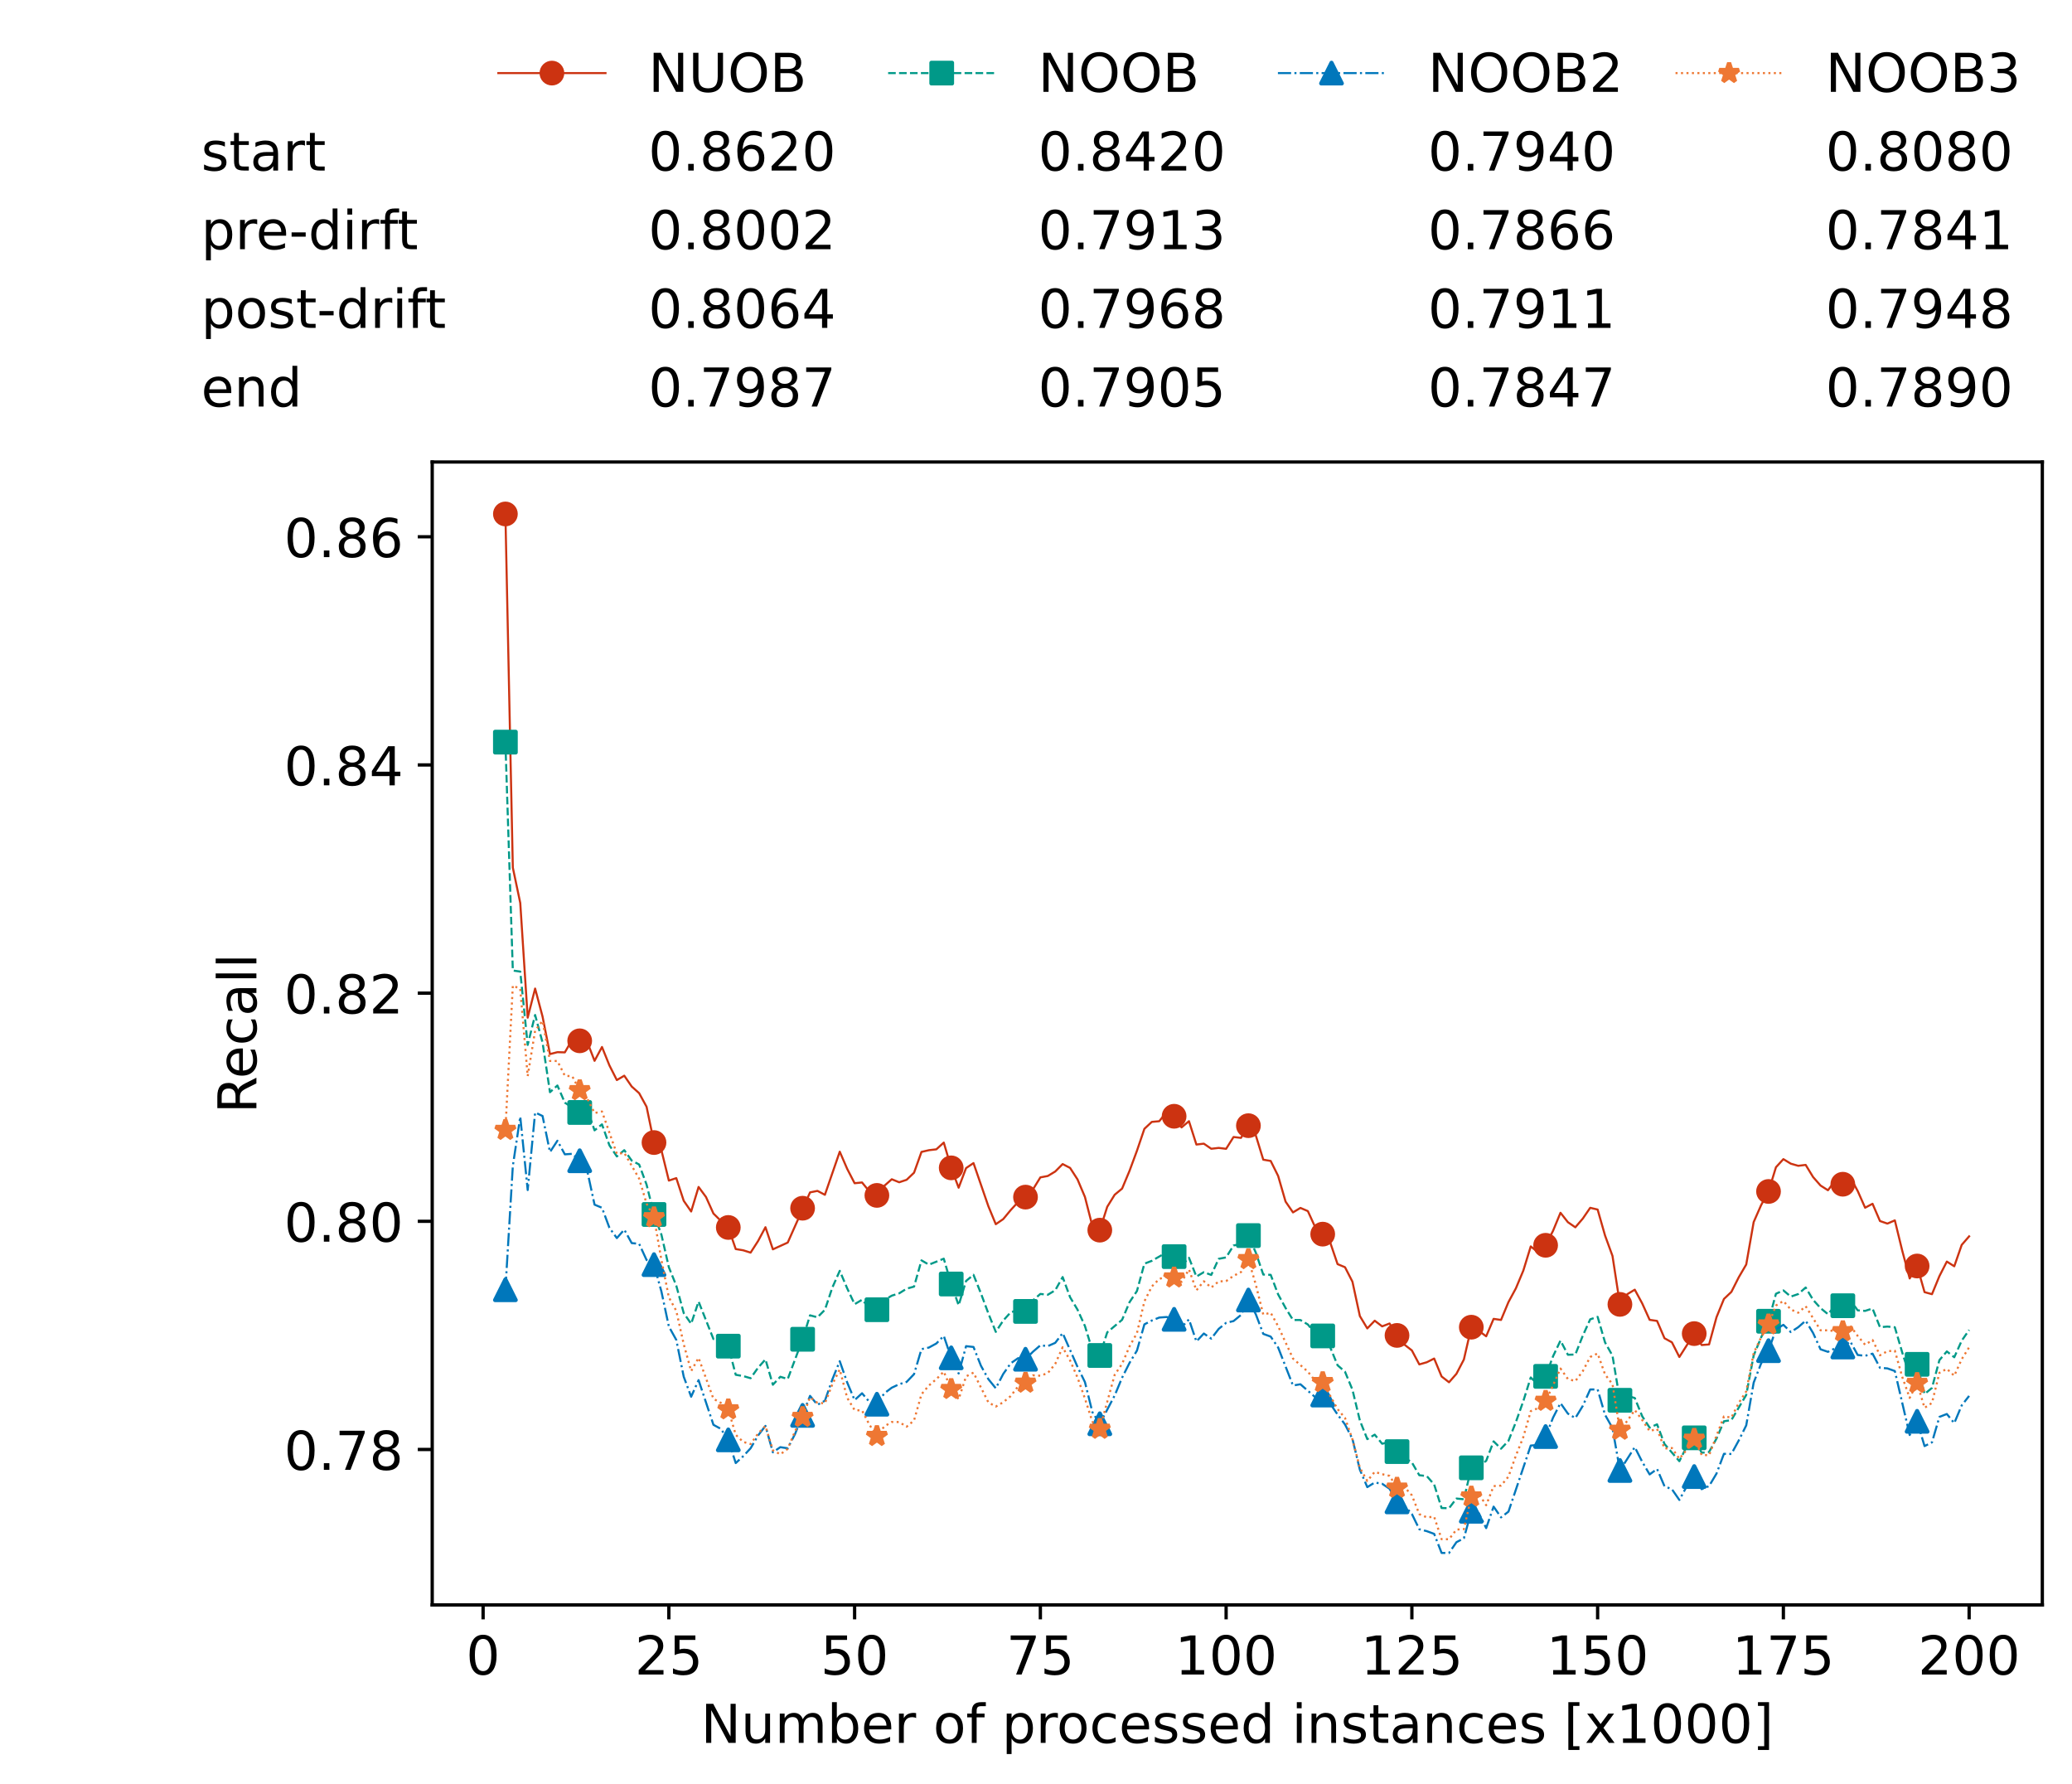 <?xml version="1.0" encoding="utf-8" standalone="no"?>
<!DOCTYPE svg PUBLIC "-//W3C//DTD SVG 1.1//EN"
  "http://www.w3.org/Graphics/SVG/1.1/DTD/svg11.dtd">
<!-- Created with matplotlib (https://matplotlib.org/) -->
<svg height="432.615pt" version="1.1" viewBox="0 0 502.65 432.615" width="502.65pt" xmlns="http://www.w3.org/2000/svg" xmlns:xlink="http://www.w3.org/1999/xlink">
 <defs>
  <style type="text/css">*{stroke-linecap:butt;stroke-linejoin:round;}</style>
 </defs>
 <g id="figure_1">
  <g id="patch_1">
   <path d="M 0 432.615 
L 502.65 432.615 
L 502.65 0 
L 0 0 
z
" style="fill:#ffffff;"/>
  </g>
  <g id="axes_1">
   <g id="patch_2">
    <path d="M 104.85 389.252 
L 495.45 389.252 
L 495.45 112.052 
L 104.85 112.052 
z
" style="fill:#ffffff;"/>
   </g>
   <g id="matplotlib.axis_1">
    <g id="xtick_1">
     <g id="line2d_1">
      <defs>
       <path d="M 0 0 
L 0 3.5 
" id="m9f015c1e77" style="stroke:#000000;stroke-width:0.8;"/>
      </defs>
      <g>
       <use style="stroke:#000000;stroke-width:0.8;" x="117.197" xlink:href="#m9f015c1e77" y="389.252"/>
      </g>
     </g>
     <g id="text_1">
      <!-- 0 -->
      <g transform="translate(113.061 406.13)scale(0.13 -0.13)">
       <defs>
        <path d="M 31.781 66.406 
Q 24.172 66.406 20.328 58.906 
Q 16.5 51.422 16.5 36.375 
Q 16.5 21.391 20.328 13.891 
Q 24.172 6.391 31.781 6.391 
Q 39.453 6.391 43.281 13.891 
Q 47.125 21.391 47.125 36.375 
Q 47.125 51.422 43.281 58.906 
Q 39.453 66.406 31.781 66.406 
z
M 31.781 74.219 
Q 44.047 74.219 50.516 64.516 
Q 56.984 54.828 56.984 36.375 
Q 56.984 17.969 50.516 8.266 
Q 44.047 -1.422 31.781 -1.422 
Q 19.531 -1.422 13.062 8.266 
Q 6.594 17.969 6.594 36.375 
Q 6.594 54.828 13.062 64.516 
Q 19.531 74.219 31.781 74.219 
z
" id="DejaVuSans-48"/>
       </defs>
       <use xlink:href="#DejaVuSans-48"/>
      </g>
     </g>
    </g>
    <g id="xtick_2">
     <g id="line2d_2">
      <g>
       <use style="stroke:#000000;stroke-width:0.8;" x="162.259" xlink:href="#m9f015c1e77" y="389.252"/>
      </g>
     </g>
     <g id="text_2">
      <!-- 25 -->
      <g transform="translate(153.988 406.13)scale(0.13 -0.13)">
       <defs>
        <path d="M 19.188 8.297 
L 53.609 8.297 
L 53.609 0 
L 7.328 0 
L 7.328 8.297 
Q 12.938 14.109 22.625 23.891 
Q 32.328 33.688 34.812 36.531 
Q 39.547 41.844 41.422 45.531 
Q 43.312 49.219 43.312 52.781 
Q 43.312 58.594 39.234 62.25 
Q 35.156 65.922 28.609 65.922 
Q 23.969 65.922 18.812 64.312 
Q 13.672 62.703 7.812 59.422 
L 7.812 69.391 
Q 13.766 71.781 18.938 73 
Q 24.125 74.219 28.422 74.219 
Q 39.75 74.219 46.484 68.547 
Q 53.219 62.891 53.219 53.422 
Q 53.219 48.922 51.531 44.891 
Q 49.859 40.875 45.406 35.406 
Q 44.188 33.984 37.641 27.219 
Q 31.109 20.453 19.188 8.297 
z
" id="DejaVuSans-50"/>
        <path d="M 10.797 72.906 
L 49.516 72.906 
L 49.516 64.594 
L 19.828 64.594 
L 19.828 46.734 
Q 21.969 47.469 24.109 47.828 
Q 26.266 48.188 28.422 48.188 
Q 40.625 48.188 47.75 41.5 
Q 54.891 34.812 54.891 23.391 
Q 54.891 11.625 47.562 5.094 
Q 40.234 -1.422 26.906 -1.422 
Q 22.312 -1.422 17.547 -0.641 
Q 12.797 0.141 7.719 1.703 
L 7.719 11.625 
Q 12.109 9.234 16.797 8.062 
Q 21.484 6.891 26.703 6.891 
Q 35.156 6.891 40.078 11.328 
Q 45.016 15.766 45.016 23.391 
Q 45.016 31 40.078 35.438 
Q 35.156 39.891 26.703 39.891 
Q 22.75 39.891 18.812 39.016 
Q 14.891 38.141 10.797 36.281 
z
" id="DejaVuSans-53"/>
       </defs>
       <use xlink:href="#DejaVuSans-50"/>
       <use x="63.623" xlink:href="#DejaVuSans-53"/>
      </g>
     </g>
    </g>
    <g id="xtick_3">
     <g id="line2d_3">
      <g>
       <use style="stroke:#000000;stroke-width:0.8;" x="207.322" xlink:href="#m9f015c1e77" y="389.252"/>
      </g>
     </g>
     <g id="text_3">
      <!-- 50 -->
      <g transform="translate(199.05 406.13)scale(0.13 -0.13)">
       <use xlink:href="#DejaVuSans-53"/>
       <use x="63.623" xlink:href="#DejaVuSans-48"/>
      </g>
     </g>
    </g>
    <g id="xtick_4">
     <g id="line2d_4">
      <g>
       <use style="stroke:#000000;stroke-width:0.8;" x="252.384" xlink:href="#m9f015c1e77" y="389.252"/>
      </g>
     </g>
     <g id="text_4">
      <!-- 75 -->
      <g transform="translate(244.113 406.13)scale(0.13 -0.13)">
       <defs>
        <path d="M 8.203 72.906 
L 55.078 72.906 
L 55.078 68.703 
L 28.609 0 
L 18.312 0 
L 43.219 64.594 
L 8.203 64.594 
z
" id="DejaVuSans-55"/>
       </defs>
       <use xlink:href="#DejaVuSans-55"/>
       <use x="63.623" xlink:href="#DejaVuSans-53"/>
      </g>
     </g>
    </g>
    <g id="xtick_5">
     <g id="line2d_5">
      <g>
       <use style="stroke:#000000;stroke-width:0.8;" x="297.446" xlink:href="#m9f015c1e77" y="389.252"/>
      </g>
     </g>
     <g id="text_5">
      <!-- 100 -->
      <g transform="translate(285.039 406.13)scale(0.13 -0.13)">
       <defs>
        <path d="M 12.406 8.297 
L 28.516 8.297 
L 28.516 63.922 
L 10.984 60.406 
L 10.984 69.391 
L 28.422 72.906 
L 38.281 72.906 
L 38.281 8.297 
L 54.391 8.297 
L 54.391 0 
L 12.406 0 
z
" id="DejaVuSans-49"/>
       </defs>
       <use xlink:href="#DejaVuSans-49"/>
       <use x="63.623" xlink:href="#DejaVuSans-48"/>
       <use x="127.246" xlink:href="#DejaVuSans-48"/>
      </g>
     </g>
    </g>
    <g id="xtick_6">
     <g id="line2d_6">
      <g>
       <use style="stroke:#000000;stroke-width:0.8;" x="342.509" xlink:href="#m9f015c1e77" y="389.252"/>
      </g>
     </g>
     <g id="text_6">
      <!-- 125 -->
      <g transform="translate(330.102 406.13)scale(0.13 -0.13)">
       <use xlink:href="#DejaVuSans-49"/>
       <use x="63.623" xlink:href="#DejaVuSans-50"/>
       <use x="127.246" xlink:href="#DejaVuSans-53"/>
      </g>
     </g>
    </g>
    <g id="xtick_7">
     <g id="line2d_7">
      <g>
       <use style="stroke:#000000;stroke-width:0.8;" x="387.571" xlink:href="#m9f015c1e77" y="389.252"/>
      </g>
     </g>
     <g id="text_7">
      <!-- 150 -->
      <g transform="translate(375.164 406.13)scale(0.13 -0.13)">
       <use xlink:href="#DejaVuSans-49"/>
       <use x="63.623" xlink:href="#DejaVuSans-53"/>
       <use x="127.246" xlink:href="#DejaVuSans-48"/>
      </g>
     </g>
    </g>
    <g id="xtick_8">
     <g id="line2d_8">
      <g>
       <use style="stroke:#000000;stroke-width:0.8;" x="432.633" xlink:href="#m9f015c1e77" y="389.252"/>
      </g>
     </g>
     <g id="text_8">
      <!-- 175 -->
      <g transform="translate(420.226 406.13)scale(0.13 -0.13)">
       <use xlink:href="#DejaVuSans-49"/>
       <use x="63.623" xlink:href="#DejaVuSans-55"/>
       <use x="127.246" xlink:href="#DejaVuSans-53"/>
      </g>
     </g>
    </g>
    <g id="xtick_9">
     <g id="line2d_9">
      <g>
       <use style="stroke:#000000;stroke-width:0.8;" x="477.695" xlink:href="#m9f015c1e77" y="389.252"/>
      </g>
     </g>
     <g id="text_9">
      <!-- 200 -->
      <g transform="translate(465.289 406.13)scale(0.13 -0.13)">
       <use xlink:href="#DejaVuSans-50"/>
       <use x="63.623" xlink:href="#DejaVuSans-48"/>
       <use x="127.246" xlink:href="#DejaVuSans-48"/>
      </g>
     </g>
    </g>
    <g id="text_10">
     <!-- Number of processed instances [x1000] -->
     <g transform="translate(170.025 422.711)scale(0.13 -0.13)">
      <defs>
       <path d="M 9.812 72.906 
L 23.094 72.906 
L 55.422 11.922 
L 55.422 72.906 
L 64.984 72.906 
L 64.984 0 
L 51.703 0 
L 19.391 60.984 
L 19.391 0 
L 9.812 0 
z
" id="DejaVuSans-78"/>
       <path d="M 8.5 21.578 
L 8.5 54.688 
L 17.484 54.688 
L 17.484 21.922 
Q 17.484 14.156 20.5 10.266 
Q 23.531 6.391 29.594 6.391 
Q 36.859 6.391 41.078 11.031 
Q 45.312 15.672 45.312 23.688 
L 45.312 54.688 
L 54.297 54.688 
L 54.297 0 
L 45.312 0 
L 45.312 8.406 
Q 42.047 3.422 37.719 1 
Q 33.406 -1.422 27.688 -1.422 
Q 18.266 -1.422 13.375 4.438 
Q 8.5 10.297 8.5 21.578 
z
M 31.109 56 
z
" id="DejaVuSans-117"/>
       <path d="M 52 44.188 
Q 55.375 50.25 60.062 53.125 
Q 64.75 56 71.094 56 
Q 79.641 56 84.281 50.016 
Q 88.922 44.047 88.922 33.016 
L 88.922 0 
L 79.891 0 
L 79.891 32.719 
Q 79.891 40.578 77.094 44.375 
Q 74.312 48.188 68.609 48.188 
Q 61.625 48.188 57.562 43.547 
Q 53.516 38.922 53.516 30.906 
L 53.516 0 
L 44.484 0 
L 44.484 32.719 
Q 44.484 40.625 41.703 44.406 
Q 38.922 48.188 33.109 48.188 
Q 26.219 48.188 22.156 43.531 
Q 18.109 38.875 18.109 30.906 
L 18.109 0 
L 9.078 0 
L 9.078 54.688 
L 18.109 54.688 
L 18.109 46.188 
Q 21.188 51.219 25.484 53.609 
Q 29.781 56 35.688 56 
Q 41.656 56 45.828 52.969 
Q 50 49.953 52 44.188 
z
" id="DejaVuSans-109"/>
       <path d="M 48.688 27.297 
Q 48.688 37.203 44.609 42.844 
Q 40.531 48.484 33.406 48.484 
Q 26.266 48.484 22.188 42.844 
Q 18.109 37.203 18.109 27.297 
Q 18.109 17.391 22.188 11.75 
Q 26.266 6.109 33.406 6.109 
Q 40.531 6.109 44.609 11.75 
Q 48.688 17.391 48.688 27.297 
z
M 18.109 46.391 
Q 20.953 51.266 25.266 53.625 
Q 29.594 56 35.594 56 
Q 45.562 56 51.781 48.094 
Q 58.016 40.188 58.016 27.297 
Q 58.016 14.406 51.781 6.484 
Q 45.562 -1.422 35.594 -1.422 
Q 29.594 -1.422 25.266 0.953 
Q 20.953 3.328 18.109 8.203 
L 18.109 0 
L 9.078 0 
L 9.078 75.984 
L 18.109 75.984 
z
" id="DejaVuSans-98"/>
       <path d="M 56.203 29.594 
L 56.203 25.203 
L 14.891 25.203 
Q 15.484 15.922 20.484 11.062 
Q 25.484 6.203 34.422 6.203 
Q 39.594 6.203 44.453 7.469 
Q 49.312 8.734 54.109 11.281 
L 54.109 2.781 
Q 49.266 0.734 44.188 -0.344 
Q 39.109 -1.422 33.891 -1.422 
Q 20.797 -1.422 13.156 6.188 
Q 5.516 13.812 5.516 26.812 
Q 5.516 40.234 12.766 48.109 
Q 20.016 56 32.328 56 
Q 43.359 56 49.781 48.891 
Q 56.203 41.797 56.203 29.594 
z
M 47.219 32.234 
Q 47.125 39.594 43.094 43.984 
Q 39.062 48.391 32.422 48.391 
Q 24.906 48.391 20.391 44.141 
Q 15.875 39.891 15.188 32.172 
z
" id="DejaVuSans-101"/>
       <path d="M 41.109 46.297 
Q 39.594 47.172 37.812 47.578 
Q 36.031 48 33.891 48 
Q 26.266 48 22.188 43.047 
Q 18.109 38.094 18.109 28.812 
L 18.109 0 
L 9.078 0 
L 9.078 54.688 
L 18.109 54.688 
L 18.109 46.188 
Q 20.953 51.172 25.484 53.578 
Q 30.031 56 36.531 56 
Q 37.453 56 38.578 55.875 
Q 39.703 55.766 41.062 55.516 
z
" id="DejaVuSans-114"/>
       <path id="DejaVuSans-32"/>
       <path d="M 30.609 48.391 
Q 23.391 48.391 19.188 42.75 
Q 14.984 37.109 14.984 27.297 
Q 14.984 17.484 19.156 11.844 
Q 23.344 6.203 30.609 6.203 
Q 37.797 6.203 41.984 11.859 
Q 46.188 17.531 46.188 27.297 
Q 46.188 37.016 41.984 42.703 
Q 37.797 48.391 30.609 48.391 
z
M 30.609 56 
Q 42.328 56 49.016 48.375 
Q 55.719 40.766 55.719 27.297 
Q 55.719 13.875 49.016 6.219 
Q 42.328 -1.422 30.609 -1.422 
Q 18.844 -1.422 12.172 6.219 
Q 5.516 13.875 5.516 27.297 
Q 5.516 40.766 12.172 48.375 
Q 18.844 56 30.609 56 
z
" id="DejaVuSans-111"/>
       <path d="M 37.109 75.984 
L 37.109 68.5 
L 28.516 68.5 
Q 23.688 68.5 21.797 66.547 
Q 19.922 64.594 19.922 59.516 
L 19.922 54.688 
L 34.719 54.688 
L 34.719 47.703 
L 19.922 47.703 
L 19.922 0 
L 10.891 0 
L 10.891 47.703 
L 2.297 47.703 
L 2.297 54.688 
L 10.891 54.688 
L 10.891 58.5 
Q 10.891 67.625 15.141 71.797 
Q 19.391 75.984 28.609 75.984 
z
" id="DejaVuSans-102"/>
       <path d="M 18.109 8.203 
L 18.109 -20.797 
L 9.078 -20.797 
L 9.078 54.688 
L 18.109 54.688 
L 18.109 46.391 
Q 20.953 51.266 25.266 53.625 
Q 29.594 56 35.594 56 
Q 45.562 56 51.781 48.094 
Q 58.016 40.188 58.016 27.297 
Q 58.016 14.406 51.781 6.484 
Q 45.562 -1.422 35.594 -1.422 
Q 29.594 -1.422 25.266 0.953 
Q 20.953 3.328 18.109 8.203 
z
M 48.688 27.297 
Q 48.688 37.203 44.609 42.844 
Q 40.531 48.484 33.406 48.484 
Q 26.266 48.484 22.188 42.844 
Q 18.109 37.203 18.109 27.297 
Q 18.109 17.391 22.188 11.75 
Q 26.266 6.109 33.406 6.109 
Q 40.531 6.109 44.609 11.75 
Q 48.688 17.391 48.688 27.297 
z
" id="DejaVuSans-112"/>
       <path d="M 48.781 52.594 
L 48.781 44.188 
Q 44.969 46.297 41.141 47.344 
Q 37.312 48.391 33.406 48.391 
Q 24.656 48.391 19.812 42.844 
Q 14.984 37.312 14.984 27.297 
Q 14.984 17.281 19.812 11.734 
Q 24.656 6.203 33.406 6.203 
Q 37.312 6.203 41.141 7.25 
Q 44.969 8.297 48.781 10.406 
L 48.781 2.094 
Q 45.016 0.344 40.984 -0.531 
Q 36.969 -1.422 32.422 -1.422 
Q 20.062 -1.422 12.781 6.344 
Q 5.516 14.109 5.516 27.297 
Q 5.516 40.672 12.859 48.328 
Q 20.219 56 33.016 56 
Q 37.156 56 41.109 55.141 
Q 45.062 54.297 48.781 52.594 
z
" id="DejaVuSans-99"/>
       <path d="M 44.281 53.078 
L 44.281 44.578 
Q 40.484 46.531 36.375 47.5 
Q 32.281 48.484 27.875 48.484 
Q 21.188 48.484 17.844 46.438 
Q 14.5 44.391 14.5 40.281 
Q 14.5 37.156 16.891 35.375 
Q 19.281 33.594 26.516 31.984 
L 29.594 31.297 
Q 39.156 29.25 43.188 25.516 
Q 47.219 21.781 47.219 15.094 
Q 47.219 7.469 41.188 3.016 
Q 35.156 -1.422 24.609 -1.422 
Q 20.219 -1.422 15.453 -0.562 
Q 10.688 0.297 5.422 2 
L 5.422 11.281 
Q 10.406 8.688 15.234 7.391 
Q 20.062 6.109 24.812 6.109 
Q 31.156 6.109 34.562 8.281 
Q 37.984 10.453 37.984 14.406 
Q 37.984 18.062 35.516 20.016 
Q 33.062 21.969 24.703 23.781 
L 21.578 24.516 
Q 13.234 26.266 9.516 29.906 
Q 5.812 33.547 5.812 39.891 
Q 5.812 47.609 11.281 51.797 
Q 16.75 56 26.812 56 
Q 31.781 56 36.172 55.266 
Q 40.578 54.547 44.281 53.078 
z
" id="DejaVuSans-115"/>
       <path d="M 45.406 46.391 
L 45.406 75.984 
L 54.391 75.984 
L 54.391 0 
L 45.406 0 
L 45.406 8.203 
Q 42.578 3.328 38.25 0.953 
Q 33.938 -1.422 27.875 -1.422 
Q 17.969 -1.422 11.734 6.484 
Q 5.516 14.406 5.516 27.297 
Q 5.516 40.188 11.734 48.094 
Q 17.969 56 27.875 56 
Q 33.938 56 38.25 53.625 
Q 42.578 51.266 45.406 46.391 
z
M 14.797 27.297 
Q 14.797 17.391 18.875 11.75 
Q 22.953 6.109 30.078 6.109 
Q 37.203 6.109 41.297 11.75 
Q 45.406 17.391 45.406 27.297 
Q 45.406 37.203 41.297 42.844 
Q 37.203 48.484 30.078 48.484 
Q 22.953 48.484 18.875 42.844 
Q 14.797 37.203 14.797 27.297 
z
" id="DejaVuSans-100"/>
       <path d="M 9.422 54.688 
L 18.406 54.688 
L 18.406 0 
L 9.422 0 
z
M 9.422 75.984 
L 18.406 75.984 
L 18.406 64.594 
L 9.422 64.594 
z
" id="DejaVuSans-105"/>
       <path d="M 54.891 33.016 
L 54.891 0 
L 45.906 0 
L 45.906 32.719 
Q 45.906 40.484 42.875 44.328 
Q 39.844 48.188 33.797 48.188 
Q 26.516 48.188 22.312 43.547 
Q 18.109 38.922 18.109 30.906 
L 18.109 0 
L 9.078 0 
L 9.078 54.688 
L 18.109 54.688 
L 18.109 46.188 
Q 21.344 51.125 25.703 53.562 
Q 30.078 56 35.797 56 
Q 45.219 56 50.047 50.172 
Q 54.891 44.344 54.891 33.016 
z
" id="DejaVuSans-110"/>
       <path d="M 18.312 70.219 
L 18.312 54.688 
L 36.812 54.688 
L 36.812 47.703 
L 18.312 47.703 
L 18.312 18.016 
Q 18.312 11.328 20.141 9.422 
Q 21.969 7.516 27.594 7.516 
L 36.812 7.516 
L 36.812 0 
L 27.594 0 
Q 17.188 0 13.234 3.875 
Q 9.281 7.766 9.281 18.016 
L 9.281 47.703 
L 2.688 47.703 
L 2.688 54.688 
L 9.281 54.688 
L 9.281 70.219 
z
" id="DejaVuSans-116"/>
       <path d="M 34.281 27.484 
Q 23.391 27.484 19.188 25 
Q 14.984 22.516 14.984 16.5 
Q 14.984 11.719 18.141 8.906 
Q 21.297 6.109 26.703 6.109 
Q 34.188 6.109 38.703 11.406 
Q 43.219 16.703 43.219 25.484 
L 43.219 27.484 
z
M 52.203 31.203 
L 52.203 0 
L 43.219 0 
L 43.219 8.297 
Q 40.141 3.328 35.547 0.953 
Q 30.953 -1.422 24.312 -1.422 
Q 15.922 -1.422 10.953 3.297 
Q 6 8.016 6 15.922 
Q 6 25.141 12.172 29.828 
Q 18.359 34.516 30.609 34.516 
L 43.219 34.516 
L 43.219 35.406 
Q 43.219 41.609 39.141 45 
Q 35.062 48.391 27.688 48.391 
Q 23 48.391 18.547 47.266 
Q 14.109 46.141 10.016 43.891 
L 10.016 52.203 
Q 14.938 54.109 19.578 55.047 
Q 24.219 56 28.609 56 
Q 40.484 56 46.344 49.844 
Q 52.203 43.703 52.203 31.203 
z
" id="DejaVuSans-97"/>
       <path d="M 8.594 75.984 
L 29.297 75.984 
L 29.297 69 
L 17.578 69 
L 17.578 -6.203 
L 29.297 -6.203 
L 29.297 -13.188 
L 8.594 -13.188 
z
" id="DejaVuSans-91"/>
       <path d="M 54.891 54.688 
L 35.109 28.078 
L 55.906 0 
L 45.312 0 
L 29.391 21.484 
L 13.484 0 
L 2.875 0 
L 24.125 28.609 
L 4.688 54.688 
L 15.281 54.688 
L 29.781 35.203 
L 44.281 54.688 
z
" id="DejaVuSans-120"/>
       <path d="M 30.422 75.984 
L 30.422 -13.188 
L 9.719 -13.188 
L 9.719 -6.203 
L 21.391 -6.203 
L 21.391 69 
L 9.719 69 
L 9.719 75.984 
z
" id="DejaVuSans-93"/>
      </defs>
      <use xlink:href="#DejaVuSans-78"/>
      <use x="74.805" xlink:href="#DejaVuSans-117"/>
      <use x="138.184" xlink:href="#DejaVuSans-109"/>
      <use x="235.596" xlink:href="#DejaVuSans-98"/>
      <use x="299.072" xlink:href="#DejaVuSans-101"/>
      <use x="360.596" xlink:href="#DejaVuSans-114"/>
      <use x="401.709" xlink:href="#DejaVuSans-32"/>
      <use x="433.496" xlink:href="#DejaVuSans-111"/>
      <use x="494.678" xlink:href="#DejaVuSans-102"/>
      <use x="529.883" xlink:href="#DejaVuSans-32"/>
      <use x="561.67" xlink:href="#DejaVuSans-112"/>
      <use x="625.146" xlink:href="#DejaVuSans-114"/>
      <use x="664.01" xlink:href="#DejaVuSans-111"/>
      <use x="725.191" xlink:href="#DejaVuSans-99"/>
      <use x="780.172" xlink:href="#DejaVuSans-101"/>
      <use x="841.695" xlink:href="#DejaVuSans-115"/>
      <use x="893.795" xlink:href="#DejaVuSans-115"/>
      <use x="945.895" xlink:href="#DejaVuSans-101"/>
      <use x="1007.418" xlink:href="#DejaVuSans-100"/>
      <use x="1070.895" xlink:href="#DejaVuSans-32"/>
      <use x="1102.682" xlink:href="#DejaVuSans-105"/>
      <use x="1130.465" xlink:href="#DejaVuSans-110"/>
      <use x="1193.844" xlink:href="#DejaVuSans-115"/>
      <use x="1245.943" xlink:href="#DejaVuSans-116"/>
      <use x="1285.152" xlink:href="#DejaVuSans-97"/>
      <use x="1346.432" xlink:href="#DejaVuSans-110"/>
      <use x="1409.811" xlink:href="#DejaVuSans-99"/>
      <use x="1464.791" xlink:href="#DejaVuSans-101"/>
      <use x="1526.314" xlink:href="#DejaVuSans-115"/>
      <use x="1578.414" xlink:href="#DejaVuSans-32"/>
      <use x="1610.201" xlink:href="#DejaVuSans-91"/>
      <use x="1649.215" xlink:href="#DejaVuSans-120"/>
      <use x="1708.395" xlink:href="#DejaVuSans-49"/>
      <use x="1772.018" xlink:href="#DejaVuSans-48"/>
      <use x="1835.641" xlink:href="#DejaVuSans-48"/>
      <use x="1899.264" xlink:href="#DejaVuSans-48"/>
      <use x="1962.887" xlink:href="#DejaVuSans-93"/>
     </g>
    </g>
   </g>
   <g id="matplotlib.axis_2">
    <g id="ytick_1">
     <g id="line2d_10">
      <defs>
       <path d="M 0 0 
L -3.5 0 
" id="m4d5e00a3c4" style="stroke:#000000;stroke-width:0.8;"/>
      </defs>
      <g>
       <use style="stroke:#000000;stroke-width:0.8;" x="104.85" xlink:href="#m4d5e00a3c4" y="351.547"/>
      </g>
     </g>
     <g id="text_11">
      <!-- 0.78 -->
      <g transform="translate(68.905 356.486)scale(0.13 -0.13)">
       <defs>
        <path d="M 10.688 12.406 
L 21 12.406 
L 21 0 
L 10.688 0 
z
" id="DejaVuSans-46"/>
        <path d="M 31.781 34.625 
Q 24.75 34.625 20.719 30.859 
Q 16.703 27.094 16.703 20.516 
Q 16.703 13.922 20.719 10.156 
Q 24.75 6.391 31.781 6.391 
Q 38.812 6.391 42.859 10.172 
Q 46.922 13.969 46.922 20.516 
Q 46.922 27.094 42.891 30.859 
Q 38.875 34.625 31.781 34.625 
z
M 21.922 38.812 
Q 15.578 40.375 12.031 44.719 
Q 8.5 49.078 8.5 55.328 
Q 8.5 64.062 14.719 69.141 
Q 20.953 74.219 31.781 74.219 
Q 42.672 74.219 48.875 69.141 
Q 55.078 64.062 55.078 55.328 
Q 55.078 49.078 51.531 44.719 
Q 48 40.375 41.703 38.812 
Q 48.828 37.156 52.797 32.312 
Q 56.781 27.484 56.781 20.516 
Q 56.781 9.906 50.312 4.234 
Q 43.844 -1.422 31.781 -1.422 
Q 19.734 -1.422 13.25 4.234 
Q 6.781 9.906 6.781 20.516 
Q 6.781 27.484 10.781 32.312 
Q 14.797 37.156 21.922 38.812 
z
M 18.312 54.391 
Q 18.312 48.734 21.844 45.562 
Q 25.391 42.391 31.781 42.391 
Q 38.141 42.391 41.719 45.562 
Q 45.312 48.734 45.312 54.391 
Q 45.312 60.062 41.719 63.234 
Q 38.141 66.406 31.781 66.406 
Q 25.391 66.406 21.844 63.234 
Q 18.312 60.062 18.312 54.391 
z
" id="DejaVuSans-56"/>
       </defs>
       <use xlink:href="#DejaVuSans-48"/>
       <use x="63.623" xlink:href="#DejaVuSans-46"/>
       <use x="95.41" xlink:href="#DejaVuSans-55"/>
       <use x="159.033" xlink:href="#DejaVuSans-56"/>
      </g>
     </g>
    </g>
    <g id="ytick_2">
     <g id="line2d_11">
      <g>
       <use style="stroke:#000000;stroke-width:0.8;" x="104.85" xlink:href="#m4d5e00a3c4" y="296.207"/>
      </g>
     </g>
     <g id="text_12">
      <!-- 0.80 -->
      <g transform="translate(68.905 301.146)scale(0.13 -0.13)">
       <use xlink:href="#DejaVuSans-48"/>
       <use x="63.623" xlink:href="#DejaVuSans-46"/>
       <use x="95.41" xlink:href="#DejaVuSans-56"/>
       <use x="159.033" xlink:href="#DejaVuSans-48"/>
      </g>
     </g>
    </g>
    <g id="ytick_3">
     <g id="line2d_12">
      <g>
       <use style="stroke:#000000;stroke-width:0.8;" x="104.85" xlink:href="#m4d5e00a3c4" y="240.866"/>
      </g>
     </g>
     <g id="text_13">
      <!-- 0.82 -->
      <g transform="translate(68.905 245.805)scale(0.13 -0.13)">
       <use xlink:href="#DejaVuSans-48"/>
       <use x="63.623" xlink:href="#DejaVuSans-46"/>
       <use x="95.41" xlink:href="#DejaVuSans-56"/>
       <use x="159.033" xlink:href="#DejaVuSans-50"/>
      </g>
     </g>
    </g>
    <g id="ytick_4">
     <g id="line2d_13">
      <g>
       <use style="stroke:#000000;stroke-width:0.8;" x="104.85" xlink:href="#m4d5e00a3c4" y="185.526"/>
      </g>
     </g>
     <g id="text_14">
      <!-- 0.84 -->
      <g transform="translate(68.905 190.465)scale(0.13 -0.13)">
       <defs>
        <path d="M 37.797 64.312 
L 12.891 25.391 
L 37.797 25.391 
z
M 35.203 72.906 
L 47.609 72.906 
L 47.609 25.391 
L 58.016 25.391 
L 58.016 17.188 
L 47.609 17.188 
L 47.609 0 
L 37.797 0 
L 37.797 17.188 
L 4.891 17.188 
L 4.891 26.703 
z
" id="DejaVuSans-52"/>
       </defs>
       <use xlink:href="#DejaVuSans-48"/>
       <use x="63.623" xlink:href="#DejaVuSans-46"/>
       <use x="95.41" xlink:href="#DejaVuSans-56"/>
       <use x="159.033" xlink:href="#DejaVuSans-52"/>
      </g>
     </g>
    </g>
    <g id="ytick_5">
     <g id="line2d_14">
      <g>
       <use style="stroke:#000000;stroke-width:0.8;" x="104.85" xlink:href="#m4d5e00a3c4" y="130.186"/>
      </g>
     </g>
     <g id="text_15">
      <!-- 0.86 -->
      <g transform="translate(68.905 135.125)scale(0.13 -0.13)">
       <defs>
        <path d="M 33.016 40.375 
Q 26.375 40.375 22.484 35.828 
Q 18.609 31.297 18.609 23.391 
Q 18.609 15.531 22.484 10.953 
Q 26.375 6.391 33.016 6.391 
Q 39.656 6.391 43.531 10.953 
Q 47.406 15.531 47.406 23.391 
Q 47.406 31.297 43.531 35.828 
Q 39.656 40.375 33.016 40.375 
z
M 52.594 71.297 
L 52.594 62.312 
Q 48.875 64.062 45.094 64.984 
Q 41.312 65.922 37.594 65.922 
Q 27.828 65.922 22.672 59.328 
Q 17.531 52.734 16.797 39.406 
Q 19.672 43.656 24.016 45.922 
Q 28.375 48.188 33.594 48.188 
Q 44.578 48.188 50.953 41.516 
Q 57.328 34.859 57.328 23.391 
Q 57.328 12.156 50.688 5.359 
Q 44.047 -1.422 33.016 -1.422 
Q 20.359 -1.422 13.672 8.266 
Q 6.984 17.969 6.984 36.375 
Q 6.984 53.656 15.188 63.938 
Q 23.391 74.219 37.203 74.219 
Q 40.922 74.219 44.703 73.484 
Q 48.484 72.75 52.594 71.297 
z
" id="DejaVuSans-54"/>
       </defs>
       <use xlink:href="#DejaVuSans-48"/>
       <use x="63.623" xlink:href="#DejaVuSans-46"/>
       <use x="95.41" xlink:href="#DejaVuSans-56"/>
       <use x="159.033" xlink:href="#DejaVuSans-54"/>
      </g>
     </g>
    </g>
    <g id="text_16">
     <!-- Recall -->
     <g transform="translate(62.201 270.044)rotate(-90)scale(0.13 -0.13)">
      <defs>
       <path d="M 44.391 34.188 
Q 47.562 33.109 50.562 29.594 
Q 53.562 26.078 56.594 19.922 
L 66.609 0 
L 56 0 
L 46.688 18.703 
Q 43.062 26.031 39.672 28.422 
Q 36.281 30.812 30.422 30.812 
L 19.672 30.812 
L 19.672 0 
L 9.812 0 
L 9.812 72.906 
L 32.078 72.906 
Q 44.578 72.906 50.734 67.672 
Q 56.891 62.453 56.891 51.906 
Q 56.891 45.016 53.688 40.469 
Q 50.484 35.938 44.391 34.188 
z
M 19.672 64.797 
L 19.672 38.922 
L 32.078 38.922 
Q 39.203 38.922 42.844 42.219 
Q 46.484 45.516 46.484 51.906 
Q 46.484 58.297 42.844 61.547 
Q 39.203 64.797 32.078 64.797 
z
" id="DejaVuSans-82"/>
       <path d="M 9.422 75.984 
L 18.406 75.984 
L 18.406 0 
L 9.422 0 
z
" id="DejaVuSans-108"/>
      </defs>
      <use xlink:href="#DejaVuSans-82"/>
      <use x="64.982" xlink:href="#DejaVuSans-101"/>
      <use x="126.506" xlink:href="#DejaVuSans-99"/>
      <use x="181.486" xlink:href="#DejaVuSans-97"/>
      <use x="242.766" xlink:href="#DejaVuSans-108"/>
      <use x="270.549" xlink:href="#DejaVuSans-108"/>
     </g>
    </g>
   </g>
   <g id="line2d_15"/>
   <g id="line2d_16"/>
   <g id="line2d_17"/>
   <g id="line2d_18"/>
   <g id="line2d_19"/>
   <g id="line2d_20">
    <path clip-path="url(#p95f37cbf54)" d="M 122.605 124.652 
L 124.407 210.429 
L 126.21 219.002 
L 128.012 246.822 
L 129.815 239.758 
L 131.617 246.552 
L 133.419 255.653 
L 135.222 255.188 
L 137.024 255.237 
L 138.827 252.116 
L 140.629 252.434 
L 142.432 252.632 
L 144.234 257.287 
L 146.037 253.932 
L 147.839 258.396 
L 149.642 261.952 
L 151.444 260.894 
L 153.247 263.52 
L 155.049 265.128 
L 156.852 268.425 
L 158.654 277.108 
L 160.457 278.986 
L 162.259 286.332 
L 164.062 285.735 
L 165.864 291.23 
L 167.667 293.829 
L 169.469 287.877 
L 171.272 290.318 
L 173.074 294.323 
L 174.877 296.099 
L 176.679 297.701 
L 178.482 302.94 
L 180.284 303.234 
L 182.087 303.804 
L 183.889 301.013 
L 185.692 297.641 
L 187.494 303.005 
L 191.099 301.364 
L 196.507 289.195 
L 198.309 288.83 
L 200.112 289.779 
L 203.717 279.323 
L 205.519 283.486 
L 207.322 286.972 
L 209.124 286.787 
L 210.927 288.991 
L 212.729 289.925 
L 214.532 287.595 
L 216.334 286.009 
L 218.137 286.74 
L 219.939 286.141 
L 221.742 284.419 
L 223.544 279.376 
L 225.347 278.961 
L 227.149 278.75 
L 228.952 277.115 
L 230.754 283.245 
L 232.557 288.059 
L 234.359 283.306 
L 236.162 282.089 
L 239.767 292.545 
L 241.569 296.911 
L 243.372 295.677 
L 245.174 293.5 
L 246.976 291.542 
L 248.779 290.341 
L 250.581 288.482 
L 252.384 285.557 
L 254.186 285.216 
L 255.989 284.132 
L 257.791 282.325 
L 259.594 283.26 
L 261.396 286.043 
L 263.199 290.309 
L 265.001 297.354 
L 266.804 298.354 
L 268.606 292.687 
L 270.409 289.77 
L 272.211 288.276 
L 274.014 283.968 
L 275.816 279.09 
L 277.619 273.78 
L 279.421 272.096 
L 281.224 271.934 
L 283.026 269.687 
L 284.829 270.732 
L 286.631 273.438 
L 288.434 271.927 
L 290.236 277.59 
L 292.039 277.377 
L 293.841 278.615 
L 295.644 278.407 
L 297.446 278.627 
L 299.249 275.762 
L 301.051 275.974 
L 302.854 273.014 
L 304.656 275.398 
L 306.459 281.261 
L 308.261 281.571 
L 310.064 285.202 
L 311.866 291.422 
L 313.669 294.05 
L 315.471 292.96 
L 317.274 293.731 
L 319.076 297.676 
L 320.879 299.322 
L 322.681 301.3 
L 324.484 306.594 
L 326.286 307.341 
L 328.089 310.849 
L 329.891 319.19 
L 331.694 322.186 
L 333.496 320.316 
L 335.299 321.688 
L 337.101 320.993 
L 338.904 323.885 
L 340.706 326.117 
L 342.509 327.527 
L 344.311 330.914 
L 346.114 330.397 
L 347.916 329.494 
L 349.719 333.843 
L 351.521 335.246 
L 353.324 333.189 
L 355.126 329.724 
L 356.928 321.889 
L 358.731 322.762 
L 360.533 324.097 
L 362.336 319.87 
L 364.138 320.13 
L 365.941 315.796 
L 367.743 312.462 
L 369.546 308.158 
L 371.348 302.298 
L 373.151 303.739 
L 374.953 302.025 
L 376.756 298.512 
L 378.558 294.14 
L 380.361 296.424 
L 382.163 297.664 
L 383.966 295.557 
L 385.768 292.934 
L 387.571 293.356 
L 389.373 299.664 
L 391.176 304.604 
L 392.978 316.356 
L 394.781 313.875 
L 396.583 312.793 
L 398.386 316.121 
L 400.188 320.105 
L 401.991 320.37 
L 403.793 324.571 
L 405.596 325.564 
L 407.398 329.119 
L 411.003 323.445 
L 412.806 326.217 
L 414.608 326.072 
L 416.411 319.467 
L 418.213 315.045 
L 420.016 313.33 
L 421.818 309.765 
L 423.621 306.684 
L 425.423 296.4 
L 427.226 292.298 
L 429.028 288.971 
L 430.831 283.099 
L 432.633 281.128 
L 434.436 282.229 
L 436.238 282.748 
L 438.041 282.528 
L 439.843 285.475 
L 441.646 287.53 
L 443.448 288.675 
L 445.251 286.267 
L 447.053 287.215 
L 448.856 285.529 
L 450.658 288.848 
L 452.461 292.912 
L 454.263 291.956 
L 456.066 296.142 
L 457.868 296.763 
L 459.671 295.981 
L 461.473 303.358 
L 463.276 310.067 
L 465.078 307.05 
L 466.881 313.388 
L 468.683 313.883 
L 470.485 309.5 
L 472.288 305.974 
L 474.09 307.116 
L 475.893 301.932 
L 477.695 299.855 
L 477.695 299.855 
" style="fill:none;stroke:#cc3311;stroke-linecap:square;stroke-width:0.5;"/>
    <defs>
     <path d="M 0 2.5 
C 0.663 2.5 1.299 2.237 1.768 1.768 
C 2.237 1.299 2.5 0.663 2.5 0 
C 2.5 -0.663 2.237 -1.299 1.768 -1.768 
C 1.299 -2.237 0.663 -2.5 0 -2.5 
C -0.663 -2.5 -1.299 -2.237 -1.768 -1.768 
C -2.237 -1.299 -2.5 -0.663 -2.5 0 
C -2.5 0.663 -2.237 1.299 -1.768 1.768 
C -1.299 2.237 -0.663 2.5 0 2.5 
z
" id="m586c24171d" style="stroke:#cc3311;"/>
    </defs>
    <g clip-path="url(#p95f37cbf54)">
     <use style="fill:#cc3311;stroke:#cc3311;" x="122.605" xlink:href="#m586c24171d" y="124.652"/>
     <use style="fill:#cc3311;stroke:#cc3311;" x="140.629" xlink:href="#m586c24171d" y="252.434"/>
     <use style="fill:#cc3311;stroke:#cc3311;" x="158.654" xlink:href="#m586c24171d" y="277.108"/>
     <use style="fill:#cc3311;stroke:#cc3311;" x="176.679" xlink:href="#m586c24171d" y="297.701"/>
     <use style="fill:#cc3311;stroke:#cc3311;" x="194.704" xlink:href="#m586c24171d" y="293.034"/>
     <use style="fill:#cc3311;stroke:#cc3311;" x="212.729" xlink:href="#m586c24171d" y="289.925"/>
     <use style="fill:#cc3311;stroke:#cc3311;" x="230.754" xlink:href="#m586c24171d" y="283.245"/>
     <use style="fill:#cc3311;stroke:#cc3311;" x="248.779" xlink:href="#m586c24171d" y="290.341"/>
     <use style="fill:#cc3311;stroke:#cc3311;" x="266.804" xlink:href="#m586c24171d" y="298.354"/>
     <use style="fill:#cc3311;stroke:#cc3311;" x="284.829" xlink:href="#m586c24171d" y="270.732"/>
     <use style="fill:#cc3311;stroke:#cc3311;" x="302.854" xlink:href="#m586c24171d" y="273.014"/>
     <use style="fill:#cc3311;stroke:#cc3311;" x="320.879" xlink:href="#m586c24171d" y="299.322"/>
     <use style="fill:#cc3311;stroke:#cc3311;" x="338.904" xlink:href="#m586c24171d" y="323.885"/>
     <use style="fill:#cc3311;stroke:#cc3311;" x="356.928" xlink:href="#m586c24171d" y="321.889"/>
     <use style="fill:#cc3311;stroke:#cc3311;" x="374.953" xlink:href="#m586c24171d" y="302.025"/>
     <use style="fill:#cc3311;stroke:#cc3311;" x="392.978" xlink:href="#m586c24171d" y="316.356"/>
     <use style="fill:#cc3311;stroke:#cc3311;" x="411.003" xlink:href="#m586c24171d" y="323.445"/>
     <use style="fill:#cc3311;stroke:#cc3311;" x="429.028" xlink:href="#m586c24171d" y="288.971"/>
     <use style="fill:#cc3311;stroke:#cc3311;" x="447.053" xlink:href="#m586c24171d" y="287.215"/>
     <use style="fill:#cc3311;stroke:#cc3311;" x="465.078" xlink:href="#m586c24171d" y="307.05"/>
    </g>
   </g>
   <g id="line2d_21"/>
   <g id="line2d_22"/>
   <g id="line2d_23"/>
   <g id="line2d_24"/>
   <g id="line2d_25">
    <path clip-path="url(#p95f37cbf54)" d="M 122.605 179.992 
L 124.407 235.387 
L 126.21 235.64 
L 128.012 253.426 
L 129.815 246.17 
L 131.617 252.829 
L 133.419 264.894 
L 135.222 263.274 
L 137.024 267.434 
L 140.629 269.812 
L 142.432 269.016 
L 144.234 274.148 
L 146.037 272.695 
L 147.839 277.78 
L 149.642 280.475 
L 151.444 278.954 
L 153.247 281.483 
L 155.049 282.427 
L 156.852 287.31 
L 158.654 294.549 
L 160.457 299.46 
L 162.259 307.362 
L 164.062 311.814 
L 165.864 318.459 
L 167.667 321.062 
L 169.469 315.672 
L 173.074 324.764 
L 174.877 324.083 
L 176.679 326.487 
L 178.482 333.433 
L 180.284 333.739 
L 182.087 334.263 
L 183.889 331.736 
L 185.692 329.695 
L 187.494 335.848 
L 189.297 333.915 
L 191.099 334.457 
L 194.704 324.816 
L 196.507 319.011 
L 198.309 319.489 
L 200.112 317.675 
L 201.914 312.292 
L 203.717 308.214 
L 205.519 312.465 
L 207.322 316.312 
L 209.124 315.241 
L 210.927 317.167 
L 212.729 317.656 
L 214.532 315.302 
L 216.334 314.242 
L 218.137 313.676 
L 219.939 312.544 
L 221.742 312.046 
L 223.544 305.68 
L 225.347 306.728 
L 228.952 305.276 
L 230.754 311.411 
L 232.557 316.571 
L 234.359 310.677 
L 236.162 309.187 
L 237.964 313.691 
L 239.767 318.543 
L 241.569 323.025 
L 243.372 320.282 
L 245.174 318.288 
L 246.976 317.748 
L 248.779 318.061 
L 250.581 315.379 
L 252.384 313.825 
L 254.186 314.019 
L 255.989 312.938 
L 257.791 309.725 
L 259.594 314.621 
L 261.396 317.635 
L 263.199 321.612 
L 265.001 327.504 
L 266.804 328.746 
L 268.606 323.135 
L 272.211 320.099 
L 274.014 315.824 
L 275.816 313.113 
L 277.619 306.488 
L 279.421 305.796 
L 283.026 303.725 
L 284.829 304.775 
L 286.631 306.929 
L 288.434 305.062 
L 290.236 309.616 
L 292.039 308.545 
L 293.841 309.215 
L 295.644 305.307 
L 297.446 304.963 
L 299.249 302.072 
L 301.051 301.713 
L 302.854 299.677 
L 304.656 303.829 
L 306.459 309.124 
L 308.261 309.19 
L 310.064 313.933 
L 311.866 317.224 
L 313.669 320.138 
L 315.471 320.155 
L 317.274 321.23 
L 319.076 323.418 
L 320.879 324.01 
L 322.681 326.735 
L 324.484 331.122 
L 326.286 332.689 
L 328.089 337.039 
L 329.891 344.518 
L 331.694 349.04 
L 333.496 347.952 
L 335.299 350.155 
L 337.101 349.735 
L 338.904 352.064 
L 340.706 353.513 
L 342.509 354.689 
L 344.311 357.794 
L 346.114 357.988 
L 347.916 360.038 
L 349.719 365.746 
L 351.521 365.79 
L 353.324 363.449 
L 355.126 363.622 
L 356.928 355.997 
L 358.731 355.542 
L 360.533 354.308 
L 362.336 349.578 
L 364.138 351.359 
L 365.941 349.452 
L 367.743 344.891 
L 369.546 339.805 
L 371.348 334.083 
L 373.151 335.823 
L 374.953 333.814 
L 376.756 328.946 
L 378.558 325.137 
L 380.361 328.575 
L 382.163 328.517 
L 383.966 323.97 
L 385.768 319.981 
L 387.571 319.386 
L 389.373 325.591 
L 391.176 328.793 
L 392.978 339.613 
L 394.781 338.521 
L 396.583 339.067 
L 398.386 343.493 
L 400.188 346.251 
L 401.991 345.451 
L 403.793 350.212 
L 407.398 354.388 
L 409.201 350.8 
L 411.003 348.725 
L 412.806 352.342 
L 414.608 352.16 
L 416.411 348.906 
L 418.213 344.708 
L 420.016 344.421 
L 423.621 338.32 
L 425.423 328.763 
L 427.226 324.388 
L 429.028 320.45 
L 430.831 313.785 
L 432.633 312.966 
L 434.436 314.473 
L 436.238 313.848 
L 438.041 312.267 
L 439.843 315.259 
L 441.646 317.258 
L 443.448 318.734 
L 445.251 316.645 
L 447.053 316.682 
L 448.856 315.315 
L 450.658 317.798 
L 452.461 317.934 
L 454.263 317.356 
L 456.066 321.891 
L 457.868 321.739 
L 459.671 321.904 
L 461.473 328.05 
L 463.276 333.661 
L 465.078 330.897 
L 466.881 338.104 
L 468.683 336.615 
L 470.485 329.874 
L 472.288 327.765 
L 474.09 329.178 
L 475.893 325.164 
L 477.695 322.56 
L 477.695 322.56 
" style="fill:none;stroke:#009988;stroke-dasharray:1.85,0.8;stroke-dashoffset:0;stroke-width:0.5;"/>
    <defs>
     <path d="M -2.5 2.5 
L 2.5 2.5 
L 2.5 -2.5 
L -2.5 -2.5 
z
" id="m4a1ee174f4" style="stroke:#009988;stroke-linejoin:miter;"/>
    </defs>
    <g clip-path="url(#p95f37cbf54)">
     <use style="fill:#009988;stroke:#009988;stroke-linejoin:miter;" x="122.605" xlink:href="#m4a1ee174f4" y="179.992"/>
     <use style="fill:#009988;stroke:#009988;stroke-linejoin:miter;" x="140.629" xlink:href="#m4a1ee174f4" y="269.812"/>
     <use style="fill:#009988;stroke:#009988;stroke-linejoin:miter;" x="158.654" xlink:href="#m4a1ee174f4" y="294.549"/>
     <use style="fill:#009988;stroke:#009988;stroke-linejoin:miter;" x="176.679" xlink:href="#m4a1ee174f4" y="326.487"/>
     <use style="fill:#009988;stroke:#009988;stroke-linejoin:miter;" x="194.704" xlink:href="#m4a1ee174f4" y="324.816"/>
     <use style="fill:#009988;stroke:#009988;stroke-linejoin:miter;" x="212.729" xlink:href="#m4a1ee174f4" y="317.656"/>
     <use style="fill:#009988;stroke:#009988;stroke-linejoin:miter;" x="230.754" xlink:href="#m4a1ee174f4" y="311.411"/>
     <use style="fill:#009988;stroke:#009988;stroke-linejoin:miter;" x="248.779" xlink:href="#m4a1ee174f4" y="318.061"/>
     <use style="fill:#009988;stroke:#009988;stroke-linejoin:miter;" x="266.804" xlink:href="#m4a1ee174f4" y="328.746"/>
     <use style="fill:#009988;stroke:#009988;stroke-linejoin:miter;" x="284.829" xlink:href="#m4a1ee174f4" y="304.775"/>
     <use style="fill:#009988;stroke:#009988;stroke-linejoin:miter;" x="302.854" xlink:href="#m4a1ee174f4" y="299.677"/>
     <use style="fill:#009988;stroke:#009988;stroke-linejoin:miter;" x="320.879" xlink:href="#m4a1ee174f4" y="324.01"/>
     <use style="fill:#009988;stroke:#009988;stroke-linejoin:miter;" x="338.904" xlink:href="#m4a1ee174f4" y="352.064"/>
     <use style="fill:#009988;stroke:#009988;stroke-linejoin:miter;" x="356.928" xlink:href="#m4a1ee174f4" y="355.997"/>
     <use style="fill:#009988;stroke:#009988;stroke-linejoin:miter;" x="374.953" xlink:href="#m4a1ee174f4" y="333.814"/>
     <use style="fill:#009988;stroke:#009988;stroke-linejoin:miter;" x="392.978" xlink:href="#m4a1ee174f4" y="339.613"/>
     <use style="fill:#009988;stroke:#009988;stroke-linejoin:miter;" x="411.003" xlink:href="#m4a1ee174f4" y="348.725"/>
     <use style="fill:#009988;stroke:#009988;stroke-linejoin:miter;" x="429.028" xlink:href="#m4a1ee174f4" y="320.45"/>
     <use style="fill:#009988;stroke:#009988;stroke-linejoin:miter;" x="447.053" xlink:href="#m4a1ee174f4" y="316.682"/>
     <use style="fill:#009988;stroke:#009988;stroke-linejoin:miter;" x="465.078" xlink:href="#m4a1ee174f4" y="330.897"/>
    </g>
   </g>
   <g id="line2d_26"/>
   <g id="line2d_27"/>
   <g id="line2d_28"/>
   <g id="line2d_29"/>
   <g id="line2d_30">
    <path clip-path="url(#p95f37cbf54)" d="M 122.605 312.809 
L 124.407 282.806 
L 126.21 270.828 
L 128.012 288.629 
L 129.815 269.815 
L 131.617 270.666 
L 133.419 279.41 
L 135.222 276.668 
L 137.024 279.966 
L 138.827 279.84 
L 140.629 281.522 
L 142.432 283.835 
L 144.234 292.171 
L 146.037 292.926 
L 147.839 297.784 
L 149.642 300.281 
L 151.444 298.223 
L 153.247 301.493 
L 155.049 301.666 
L 156.852 305.587 
L 158.654 306.714 
L 160.457 313.248 
L 162.259 321.727 
L 164.062 324.97 
L 165.864 333.891 
L 167.667 338.754 
L 169.469 334.728 
L 173.074 345.563 
L 174.877 346.549 
L 176.679 349.22 
L 178.482 354.847 
L 180.284 353.185 
L 182.087 351.263 
L 183.889 348.172 
L 185.692 345.826 
L 187.494 352.24 
L 189.297 350.986 
L 191.099 351.261 
L 192.902 347.727 
L 196.507 338.544 
L 198.309 340.709 
L 200.112 339.731 
L 201.914 334.575 
L 203.717 330.134 
L 205.519 335.292 
L 207.322 339.569 
L 209.124 337.914 
L 210.927 340.025 
L 212.729 340.572 
L 214.532 337.925 
L 216.334 336.565 
L 218.137 335.721 
L 219.939 335.162 
L 221.742 333.276 
L 223.544 327.208 
L 225.347 326.827 
L 227.149 325.843 
L 228.952 323.999 
L 230.754 329.322 
L 232.557 333.116 
L 234.359 326.49 
L 236.162 326.685 
L 237.964 331.235 
L 239.767 334.488 
L 241.569 336.704 
L 243.372 333.237 
L 245.174 330.666 
L 246.976 329.408 
L 248.779 329.662 
L 250.581 327.843 
L 252.384 326.286 
L 254.186 326.484 
L 255.989 325.688 
L 257.791 323.326 
L 261.396 331.514 
L 263.199 335.213 
L 265.001 342.484 
L 266.804 345.313 
L 270.409 338.455 
L 272.211 334.14 
L 274.014 330.548 
L 275.816 327.563 
L 277.619 321.202 
L 279.421 320.276 
L 281.224 319.553 
L 283.026 319.418 
L 284.829 319.984 
L 286.631 321.89 
L 288.434 320.007 
L 290.236 325.352 
L 292.039 323.423 
L 293.841 324.667 
L 295.644 322.303 
L 297.446 320.833 
L 299.249 320.4 
L 301.051 318.924 
L 302.854 315.3 
L 304.656 318.764 
L 306.459 323.512 
L 308.261 324.169 
L 310.064 326.811 
L 313.669 336.031 
L 315.471 335.73 
L 319.076 338.872 
L 320.879 338.341 
L 322.681 340.41 
L 324.484 343.077 
L 326.286 345.476 
L 328.089 348.987 
L 329.891 356.452 
L 331.694 360.677 
L 333.496 359.56 
L 335.299 359.864 
L 337.101 361.08 
L 338.904 364.26 
L 340.706 365.173 
L 342.509 367.188 
L 344.311 370.892 
L 346.114 371.356 
L 347.916 372.018 
L 349.719 376.638 
L 351.521 376.652 
L 353.324 374.029 
L 355.126 373.093 
L 356.928 366.534 
L 358.731 366.962 
L 360.533 370.622 
L 362.336 365.408 
L 364.138 368.013 
L 365.941 366.625 
L 371.348 350.595 
L 373.151 350.434 
L 374.953 348.417 
L 376.756 343.828 
L 378.558 340.299 
L 380.361 342.854 
L 382.163 343.933 
L 383.966 340.985 
L 385.768 336.993 
L 387.571 336.985 
L 389.373 343.148 
L 391.176 346.344 
L 392.978 356.638 
L 396.583 350.979 
L 398.386 354.54 
L 400.188 357.6 
L 401.991 356.266 
L 403.793 360.467 
L 405.596 361.188 
L 407.398 363.788 
L 409.201 360.467 
L 411.003 358.115 
L 412.806 361.18 
L 414.608 360.425 
L 416.411 357.392 
L 418.213 352.597 
L 420.016 352.638 
L 421.818 349.34 
L 423.621 345.703 
L 425.423 335.344 
L 427.226 330.696 
L 429.028 327.583 
L 430.831 322.409 
L 432.633 321.312 
L 434.436 323.08 
L 436.238 321.889 
L 438.041 320.309 
L 439.843 323.311 
L 441.646 327.248 
L 443.448 327.87 
L 445.251 326.964 
L 447.053 326.704 
L 448.856 325.337 
L 450.658 328.627 
L 452.461 328.833 
L 454.263 328.309 
L 456.066 331.741 
L 457.868 331.883 
L 459.671 332.521 
L 463.276 348.038 
L 465.078 344.719 
L 466.881 350.728 
L 468.683 349.816 
L 470.485 343.646 
L 472.288 342.943 
L 474.09 345.163 
L 475.893 340.858 
L 477.695 338.555 
L 477.695 338.555 
" style="fill:none;stroke:#0077bb;stroke-dasharray:3.2,0.8,0.5,0.8;stroke-dashoffset:0;stroke-width:0.5;"/>
    <defs>
     <path d="M 0 -2.5 
L -2.5 2.5 
L 2.5 2.5 
z
" id="m40a45a4f6a" style="stroke:#0077bb;stroke-linejoin:miter;"/>
    </defs>
    <g clip-path="url(#p95f37cbf54)">
     <use style="fill:#0077bb;stroke:#0077bb;stroke-linejoin:miter;" x="122.605" xlink:href="#m40a45a4f6a" y="312.809"/>
     <use style="fill:#0077bb;stroke:#0077bb;stroke-linejoin:miter;" x="140.629" xlink:href="#m40a45a4f6a" y="281.522"/>
     <use style="fill:#0077bb;stroke:#0077bb;stroke-linejoin:miter;" x="158.654" xlink:href="#m40a45a4f6a" y="306.714"/>
     <use style="fill:#0077bb;stroke:#0077bb;stroke-linejoin:miter;" x="176.679" xlink:href="#m40a45a4f6a" y="349.22"/>
     <use style="fill:#0077bb;stroke:#0077bb;stroke-linejoin:miter;" x="194.704" xlink:href="#m40a45a4f6a" y="343.278"/>
     <use style="fill:#0077bb;stroke:#0077bb;stroke-linejoin:miter;" x="212.729" xlink:href="#m40a45a4f6a" y="340.572"/>
     <use style="fill:#0077bb;stroke:#0077bb;stroke-linejoin:miter;" x="230.754" xlink:href="#m40a45a4f6a" y="329.322"/>
     <use style="fill:#0077bb;stroke:#0077bb;stroke-linejoin:miter;" x="248.779" xlink:href="#m40a45a4f6a" y="329.662"/>
     <use style="fill:#0077bb;stroke:#0077bb;stroke-linejoin:miter;" x="266.804" xlink:href="#m40a45a4f6a" y="345.313"/>
     <use style="fill:#0077bb;stroke:#0077bb;stroke-linejoin:miter;" x="284.829" xlink:href="#m40a45a4f6a" y="319.984"/>
     <use style="fill:#0077bb;stroke:#0077bb;stroke-linejoin:miter;" x="302.854" xlink:href="#m40a45a4f6a" y="315.3"/>
     <use style="fill:#0077bb;stroke:#0077bb;stroke-linejoin:miter;" x="320.879" xlink:href="#m40a45a4f6a" y="338.341"/>
     <use style="fill:#0077bb;stroke:#0077bb;stroke-linejoin:miter;" x="338.904" xlink:href="#m40a45a4f6a" y="364.26"/>
     <use style="fill:#0077bb;stroke:#0077bb;stroke-linejoin:miter;" x="356.928" xlink:href="#m40a45a4f6a" y="366.534"/>
     <use style="fill:#0077bb;stroke:#0077bb;stroke-linejoin:miter;" x="374.953" xlink:href="#m40a45a4f6a" y="348.417"/>
     <use style="fill:#0077bb;stroke:#0077bb;stroke-linejoin:miter;" x="392.978" xlink:href="#m40a45a4f6a" y="356.638"/>
     <use style="fill:#0077bb;stroke:#0077bb;stroke-linejoin:miter;" x="411.003" xlink:href="#m40a45a4f6a" y="358.115"/>
     <use style="fill:#0077bb;stroke:#0077bb;stroke-linejoin:miter;" x="429.028" xlink:href="#m40a45a4f6a" y="327.583"/>
     <use style="fill:#0077bb;stroke:#0077bb;stroke-linejoin:miter;" x="447.053" xlink:href="#m40a45a4f6a" y="326.704"/>
     <use style="fill:#0077bb;stroke:#0077bb;stroke-linejoin:miter;" x="465.078" xlink:href="#m40a45a4f6a" y="344.719"/>
    </g>
   </g>
   <g id="line2d_31"/>
   <g id="line2d_32"/>
   <g id="line2d_33"/>
   <g id="line2d_34"/>
   <g id="line2d_35">
    <path clip-path="url(#p95f37cbf54)" d="M 122.605 274.071 
L 124.407 239.022 
L 126.21 239.851 
L 128.012 260.99 
L 129.815 249.963 
L 131.617 247.588 
L 133.419 257.313 
L 135.222 257.332 
L 137.024 260.9 
L 138.827 261.041 
L 140.629 264.432 
L 142.432 266.353 
L 144.234 269.953 
L 146.037 269.576 
L 149.642 279.851 
L 151.444 279.621 
L 155.049 285.849 
L 156.852 291.923 
L 158.654 295.252 
L 160.457 305.608 
L 162.259 314.634 
L 164.062 317.928 
L 165.864 325.997 
L 167.667 332.537 
L 169.469 329.322 
L 173.074 339.264 
L 174.877 340.237 
L 176.679 341.84 
L 178.482 347.99 
L 180.284 349.711 
L 182.087 350.223 
L 183.889 347.696 
L 185.692 345.852 
L 187.494 351.733 
L 189.297 352.722 
L 191.099 351.393 
L 192.902 347.047 
L 194.704 343.688 
L 196.507 338.898 
L 198.309 340.225 
L 200.112 340.355 
L 201.914 335.76 
L 203.717 332.137 
L 205.519 339.01 
L 207.322 342.003 
L 209.124 342.09 
L 210.927 345.564 
L 212.729 348.306 
L 214.532 345.945 
L 216.334 344.878 
L 218.137 344.889 
L 219.939 346.025 
L 221.742 344.497 
L 223.544 338.156 
L 225.347 336.032 
L 227.149 334.495 
L 228.952 332.665 
L 230.754 336.906 
L 232.557 339.375 
L 234.359 333.827 
L 236.162 332.906 
L 239.767 340.114 
L 241.569 341.144 
L 243.372 340.092 
L 245.174 338.61 
L 246.976 336.256 
L 248.779 335.383 
L 250.581 333.56 
L 252.384 333.661 
L 254.186 333.02 
L 255.989 330.806 
L 257.791 326.744 
L 259.594 329.971 
L 261.396 334.098 
L 263.199 339.2 
L 265.001 344.8 
L 266.804 346.563 
L 270.409 333.437 
L 272.211 330.779 
L 274.014 326.554 
L 275.816 323.321 
L 277.619 315.63 
L 279.421 312.022 
L 281.224 310.195 
L 283.026 309.591 
L 284.829 309.865 
L 286.631 310.892 
L 288.434 307.896 
L 290.236 312.953 
L 292.039 310.745 
L 293.841 312.276 
L 295.644 310.783 
L 297.446 310.717 
L 299.249 309.435 
L 301.051 308.524 
L 302.854 305.411 
L 304.656 311.599 
L 306.459 318.832 
L 308.261 318.382 
L 310.064 321.654 
L 313.669 329.498 
L 317.274 332.677 
L 319.076 334.94 
L 320.879 335.24 
L 324.484 341.757 
L 326.286 343.897 
L 328.089 349.087 
L 329.891 355.985 
L 331.694 359.196 
L 333.496 356.966 
L 335.299 357.546 
L 337.101 357.944 
L 338.904 360.839 
L 340.706 360.657 
L 342.509 362.66 
L 344.311 367.237 
L 346.114 368.001 
L 347.916 367.867 
L 349.719 373.304 
L 351.521 373.317 
L 353.324 370.971 
L 355.126 370.872 
L 356.928 362.984 
L 358.731 362.292 
L 360.533 365.065 
L 362.336 360.428 
L 364.138 360.312 
L 365.941 358.125 
L 367.743 353.03 
L 369.546 348.524 
L 371.348 342.254 
L 373.151 341.51 
L 374.953 339.779 
L 376.756 336.003 
L 378.558 331.91 
L 380.361 334.458 
L 382.163 334.963 
L 383.966 332.563 
L 385.768 329.115 
L 387.571 328.256 
L 389.373 333.35 
L 391.176 335.713 
L 392.978 346.796 
L 394.781 344.589 
L 396.583 341.98 
L 398.386 344.406 
L 400.188 347.089 
L 401.991 346.561 
L 403.793 351.322 
L 405.596 351.198 
L 407.398 353.798 
L 409.201 351.603 
L 411.003 348.967 
L 412.806 352.863 
L 414.608 352.957 
L 418.213 343.518 
L 420.016 343.812 
L 421.818 340.244 
L 423.621 337.458 
L 425.423 328.188 
L 427.226 324.36 
L 429.028 321.248 
L 430.831 316.629 
L 432.633 315.537 
L 434.436 317.603 
L 436.238 318.381 
L 438.041 316.8 
L 441.646 322.635 
L 443.448 322.651 
L 445.251 322.852 
L 447.053 322.89 
L 448.856 321.529 
L 450.658 324.007 
L 452.461 326.149 
L 454.263 324.996 
L 456.066 328.706 
L 457.868 327.708 
L 459.671 327.586 
L 461.473 333.967 
L 463.276 339.031 
L 465.078 335.442 
L 466.881 341.451 
L 468.683 340.256 
L 470.485 332.962 
L 472.288 331.988 
L 474.09 333.669 
L 475.893 329.654 
L 477.695 326.768 
L 477.695 326.768 
" style="fill:none;stroke:#ee7733;stroke-dasharray:0.5,0.825;stroke-dashoffset:0;stroke-width:0.5;"/>
    <defs>
     <path d="M 0 -2.5 
L -0.561 -0.773 
L -2.378 -0.773 
L -0.908 0.295 
L -1.469 2.023 
L -0 0.955 
L 1.469 2.023 
L 0.908 0.295 
L 2.378 -0.773 
L 0.561 -0.773 
z
" id="m362bf276d8" style="stroke:#ee7733;stroke-linejoin:bevel;"/>
    </defs>
    <g clip-path="url(#p95f37cbf54)">
     <use style="fill:#ee7733;stroke:#ee7733;stroke-linejoin:bevel;" x="122.605" xlink:href="#m362bf276d8" y="274.071"/>
     <use style="fill:#ee7733;stroke:#ee7733;stroke-linejoin:bevel;" x="140.629" xlink:href="#m362bf276d8" y="264.432"/>
     <use style="fill:#ee7733;stroke:#ee7733;stroke-linejoin:bevel;" x="158.654" xlink:href="#m362bf276d8" y="295.252"/>
     <use style="fill:#ee7733;stroke:#ee7733;stroke-linejoin:bevel;" x="176.679" xlink:href="#m362bf276d8" y="341.84"/>
     <use style="fill:#ee7733;stroke:#ee7733;stroke-linejoin:bevel;" x="194.704" xlink:href="#m362bf276d8" y="343.688"/>
     <use style="fill:#ee7733;stroke:#ee7733;stroke-linejoin:bevel;" x="212.729" xlink:href="#m362bf276d8" y="348.306"/>
     <use style="fill:#ee7733;stroke:#ee7733;stroke-linejoin:bevel;" x="230.754" xlink:href="#m362bf276d8" y="336.906"/>
     <use style="fill:#ee7733;stroke:#ee7733;stroke-linejoin:bevel;" x="248.779" xlink:href="#m362bf276d8" y="335.383"/>
     <use style="fill:#ee7733;stroke:#ee7733;stroke-linejoin:bevel;" x="266.804" xlink:href="#m362bf276d8" y="346.563"/>
     <use style="fill:#ee7733;stroke:#ee7733;stroke-linejoin:bevel;" x="284.829" xlink:href="#m362bf276d8" y="309.865"/>
     <use style="fill:#ee7733;stroke:#ee7733;stroke-linejoin:bevel;" x="302.854" xlink:href="#m362bf276d8" y="305.411"/>
     <use style="fill:#ee7733;stroke:#ee7733;stroke-linejoin:bevel;" x="320.879" xlink:href="#m362bf276d8" y="335.24"/>
     <use style="fill:#ee7733;stroke:#ee7733;stroke-linejoin:bevel;" x="338.904" xlink:href="#m362bf276d8" y="360.839"/>
     <use style="fill:#ee7733;stroke:#ee7733;stroke-linejoin:bevel;" x="356.928" xlink:href="#m362bf276d8" y="362.984"/>
     <use style="fill:#ee7733;stroke:#ee7733;stroke-linejoin:bevel;" x="374.953" xlink:href="#m362bf276d8" y="339.779"/>
     <use style="fill:#ee7733;stroke:#ee7733;stroke-linejoin:bevel;" x="392.978" xlink:href="#m362bf276d8" y="346.796"/>
     <use style="fill:#ee7733;stroke:#ee7733;stroke-linejoin:bevel;" x="411.003" xlink:href="#m362bf276d8" y="348.967"/>
     <use style="fill:#ee7733;stroke:#ee7733;stroke-linejoin:bevel;" x="429.028" xlink:href="#m362bf276d8" y="321.248"/>
     <use style="fill:#ee7733;stroke:#ee7733;stroke-linejoin:bevel;" x="447.053" xlink:href="#m362bf276d8" y="322.89"/>
     <use style="fill:#ee7733;stroke:#ee7733;stroke-linejoin:bevel;" x="465.078" xlink:href="#m362bf276d8" y="335.442"/>
    </g>
   </g>
   <g id="line2d_36"/>
   <g id="line2d_37"/>
   <g id="line2d_38"/>
   <g id="line2d_39"/>
   <g id="patch_3">
    <path d="M 104.85 389.252 
L 104.85 112.052 
" style="fill:none;stroke:#000000;stroke-linecap:square;stroke-linejoin:miter;stroke-width:0.8;"/>
   </g>
   <g id="patch_4">
    <path d="M 495.45 389.252 
L 495.45 112.052 
" style="fill:none;stroke:#000000;stroke-linecap:square;stroke-linejoin:miter;stroke-width:0.8;"/>
   </g>
   <g id="patch_5">
    <path d="M 104.85 389.252 
L 495.45 389.252 
" style="fill:none;stroke:#000000;stroke-linecap:square;stroke-linejoin:miter;stroke-width:0.8;"/>
   </g>
   <g id="patch_6">
    <path d="M 104.85 112.052 
L 495.45 112.052 
" style="fill:none;stroke:#000000;stroke-linecap:square;stroke-linejoin:miter;stroke-width:0.8;"/>
   </g>
   <g id="legend_1">
    <g id="line2d_40"/>
    <g id="line2d_41"/>
    <g id="text_17">
     <!--   -->
     <g transform="translate(48.8 22.278)scale(0.13 -0.13)">
      <use xlink:href="#DejaVuSans-32"/>
     </g>
    </g>
    <g id="line2d_42"/>
    <g id="line2d_43"/>
    <g id="text_18">
     <!-- start -->
     <g transform="translate(48.8 41.36)scale(0.13 -0.13)">
      <use xlink:href="#DejaVuSans-115"/>
      <use x="52.1" xlink:href="#DejaVuSans-116"/>
      <use x="91.309" xlink:href="#DejaVuSans-97"/>
      <use x="152.588" xlink:href="#DejaVuSans-114"/>
      <use x="193.701" xlink:href="#DejaVuSans-116"/>
     </g>
    </g>
    <g id="line2d_44"/>
    <g id="line2d_45"/>
    <g id="text_19">
     <!-- pre-dirft -->
     <g transform="translate(48.8 60.441)scale(0.13 -0.13)">
      <defs>
       <path d="M 4.891 31.391 
L 31.203 31.391 
L 31.203 23.391 
L 4.891 23.391 
z
" id="DejaVuSans-45"/>
      </defs>
      <use xlink:href="#DejaVuSans-112"/>
      <use x="63.477" xlink:href="#DejaVuSans-114"/>
      <use x="102.34" xlink:href="#DejaVuSans-101"/>
      <use x="163.863" xlink:href="#DejaVuSans-45"/>
      <use x="199.947" xlink:href="#DejaVuSans-100"/>
      <use x="263.424" xlink:href="#DejaVuSans-105"/>
      <use x="291.207" xlink:href="#DejaVuSans-114"/>
      <use x="332.32" xlink:href="#DejaVuSans-102"/>
      <use x="365.775" xlink:href="#DejaVuSans-116"/>
     </g>
    </g>
    <g id="line2d_46"/>
    <g id="line2d_47"/>
    <g id="text_20">
     <!-- post-drift -->
     <g transform="translate(48.8 79.523)scale(0.13 -0.13)">
      <use xlink:href="#DejaVuSans-112"/>
      <use x="63.477" xlink:href="#DejaVuSans-111"/>
      <use x="124.658" xlink:href="#DejaVuSans-115"/>
      <use x="176.758" xlink:href="#DejaVuSans-116"/>
      <use x="215.967" xlink:href="#DejaVuSans-45"/>
      <use x="252.051" xlink:href="#DejaVuSans-100"/>
      <use x="315.527" xlink:href="#DejaVuSans-114"/>
      <use x="356.641" xlink:href="#DejaVuSans-105"/>
      <use x="384.424" xlink:href="#DejaVuSans-102"/>
      <use x="417.879" xlink:href="#DejaVuSans-116"/>
     </g>
    </g>
    <g id="line2d_48"/>
    <g id="line2d_49"/>
    <g id="text_21">
     <!-- end -->
     <g transform="translate(48.8 98.604)scale(0.13 -0.13)">
      <use xlink:href="#DejaVuSans-101"/>
      <use x="61.523" xlink:href="#DejaVuSans-110"/>
      <use x="124.902" xlink:href="#DejaVuSans-100"/>
     </g>
    </g>
    <g id="line2d_50">
     <path d="M 120.892 17.728 
L 146.892 17.728 
" style="fill:none;stroke:#cc3311;stroke-linecap:square;stroke-width:0.5;"/>
    </g>
    <g id="line2d_51">
     <g>
      <use style="fill:#cc3311;stroke:#cc3311;" x="133.892" xlink:href="#m586c24171d" y="17.728"/>
     </g>
    </g>
    <g id="text_22">
     <!-- NUOB -->
     <g transform="translate(157.292 22.278)scale(0.13 -0.13)">
      <defs>
       <path d="M 8.688 72.906 
L 18.609 72.906 
L 18.609 28.609 
Q 18.609 16.891 22.844 11.734 
Q 27.094 6.594 36.625 6.594 
Q 46.094 6.594 50.344 11.734 
Q 54.594 16.891 54.594 28.609 
L 54.594 72.906 
L 64.5 72.906 
L 64.5 27.391 
Q 64.5 13.141 57.438 5.859 
Q 50.391 -1.422 36.625 -1.422 
Q 22.797 -1.422 15.734 5.859 
Q 8.688 13.141 8.688 27.391 
z
" id="DejaVuSans-85"/>
       <path d="M 39.406 66.219 
Q 28.656 66.219 22.328 58.203 
Q 16.016 50.203 16.016 36.375 
Q 16.016 22.609 22.328 14.594 
Q 28.656 6.594 39.406 6.594 
Q 50.141 6.594 56.422 14.594 
Q 62.703 22.609 62.703 36.375 
Q 62.703 50.203 56.422 58.203 
Q 50.141 66.219 39.406 66.219 
z
M 39.406 74.219 
Q 54.734 74.219 63.906 63.938 
Q 73.094 53.656 73.094 36.375 
Q 73.094 19.141 63.906 8.859 
Q 54.734 -1.422 39.406 -1.422 
Q 24.031 -1.422 14.812 8.828 
Q 5.609 19.094 5.609 36.375 
Q 5.609 53.656 14.812 63.938 
Q 24.031 74.219 39.406 74.219 
z
" id="DejaVuSans-79"/>
       <path d="M 19.672 34.812 
L 19.672 8.109 
L 35.5 8.109 
Q 43.453 8.109 47.281 11.406 
Q 51.125 14.703 51.125 21.484 
Q 51.125 28.328 47.281 31.562 
Q 43.453 34.812 35.5 34.812 
z
M 19.672 64.797 
L 19.672 42.828 
L 34.281 42.828 
Q 41.5 42.828 45.031 45.531 
Q 48.578 48.25 48.578 53.812 
Q 48.578 59.328 45.031 62.062 
Q 41.5 64.797 34.281 64.797 
z
M 9.812 72.906 
L 35.016 72.906 
Q 46.297 72.906 52.391 68.219 
Q 58.5 63.531 58.5 54.891 
Q 58.5 48.188 55.375 44.234 
Q 52.25 40.281 46.188 39.312 
Q 53.469 37.75 57.5 32.781 
Q 61.531 27.828 61.531 20.406 
Q 61.531 10.641 54.891 5.312 
Q 48.25 0 35.984 0 
L 9.812 0 
z
" id="DejaVuSans-66"/>
      </defs>
      <use xlink:href="#DejaVuSans-78"/>
      <use x="74.805" xlink:href="#DejaVuSans-85"/>
      <use x="147.998" xlink:href="#DejaVuSans-79"/>
      <use x="226.709" xlink:href="#DejaVuSans-66"/>
     </g>
    </g>
    <g id="line2d_52"/>
    <g id="line2d_53"/>
    <g id="text_23">
     <!-- 0.8620 -->
     <g transform="translate(157.292 41.36)scale(0.13 -0.13)">
      <use xlink:href="#DejaVuSans-48"/>
      <use x="63.623" xlink:href="#DejaVuSans-46"/>
      <use x="95.41" xlink:href="#DejaVuSans-56"/>
      <use x="159.033" xlink:href="#DejaVuSans-54"/>
      <use x="222.656" xlink:href="#DejaVuSans-50"/>
      <use x="286.279" xlink:href="#DejaVuSans-48"/>
     </g>
    </g>
    <g id="line2d_54"/>
    <g id="line2d_55"/>
    <g id="text_24">
     <!-- 0.8002 -->
     <g transform="translate(157.292 60.441)scale(0.13 -0.13)">
      <use xlink:href="#DejaVuSans-48"/>
      <use x="63.623" xlink:href="#DejaVuSans-46"/>
      <use x="95.41" xlink:href="#DejaVuSans-56"/>
      <use x="159.033" xlink:href="#DejaVuSans-48"/>
      <use x="222.656" xlink:href="#DejaVuSans-48"/>
      <use x="286.279" xlink:href="#DejaVuSans-50"/>
     </g>
    </g>
    <g id="line2d_56"/>
    <g id="line2d_57"/>
    <g id="text_25">
     <!-- 0.8064 -->
     <g transform="translate(157.292 79.523)scale(0.13 -0.13)">
      <use xlink:href="#DejaVuSans-48"/>
      <use x="63.623" xlink:href="#DejaVuSans-46"/>
      <use x="95.41" xlink:href="#DejaVuSans-56"/>
      <use x="159.033" xlink:href="#DejaVuSans-48"/>
      <use x="222.656" xlink:href="#DejaVuSans-54"/>
      <use x="286.279" xlink:href="#DejaVuSans-52"/>
     </g>
    </g>
    <g id="line2d_58"/>
    <g id="line2d_59"/>
    <g id="text_26">
     <!-- 0.7987 -->
     <g transform="translate(157.292 98.604)scale(0.13 -0.13)">
      <defs>
       <path d="M 10.984 1.516 
L 10.984 10.5 
Q 14.703 8.734 18.5 7.812 
Q 22.312 6.891 25.984 6.891 
Q 35.75 6.891 40.891 13.453 
Q 46.047 20.016 46.781 33.406 
Q 43.953 29.203 39.594 26.953 
Q 35.25 24.703 29.984 24.703 
Q 19.047 24.703 12.672 31.312 
Q 6.297 37.938 6.297 49.422 
Q 6.297 60.641 12.938 67.422 
Q 19.578 74.219 30.609 74.219 
Q 43.266 74.219 49.922 64.516 
Q 56.594 54.828 56.594 36.375 
Q 56.594 19.141 48.406 8.859 
Q 40.234 -1.422 26.422 -1.422 
Q 22.703 -1.422 18.891 -0.688 
Q 15.094 0.047 10.984 1.516 
z
M 30.609 32.422 
Q 37.25 32.422 41.125 36.953 
Q 45.016 41.5 45.016 49.422 
Q 45.016 57.281 41.125 61.844 
Q 37.25 66.406 30.609 66.406 
Q 23.969 66.406 20.094 61.844 
Q 16.219 57.281 16.219 49.422 
Q 16.219 41.5 20.094 36.953 
Q 23.969 32.422 30.609 32.422 
z
" id="DejaVuSans-57"/>
      </defs>
      <use xlink:href="#DejaVuSans-48"/>
      <use x="63.623" xlink:href="#DejaVuSans-46"/>
      <use x="95.41" xlink:href="#DejaVuSans-55"/>
      <use x="159.033" xlink:href="#DejaVuSans-57"/>
      <use x="222.656" xlink:href="#DejaVuSans-56"/>
      <use x="286.279" xlink:href="#DejaVuSans-55"/>
     </g>
    </g>
    <g id="line2d_60">
     <path d="M 215.452 17.728 
L 241.452 17.728 
" style="fill:none;stroke:#009988;stroke-dasharray:1.85,0.8;stroke-dashoffset:0;stroke-width:0.5;"/>
    </g>
    <g id="line2d_61">
     <g>
      <use style="fill:#009988;stroke:#009988;stroke-linejoin:miter;" x="228.452" xlink:href="#m4a1ee174f4" y="17.728"/>
     </g>
    </g>
    <g id="text_27">
     <!-- NOOB -->
     <g transform="translate(251.852 22.278)scale(0.13 -0.13)">
      <use xlink:href="#DejaVuSans-78"/>
      <use x="74.805" xlink:href="#DejaVuSans-79"/>
      <use x="153.516" xlink:href="#DejaVuSans-79"/>
      <use x="232.227" xlink:href="#DejaVuSans-66"/>
     </g>
    </g>
    <g id="line2d_62"/>
    <g id="line2d_63"/>
    <g id="text_28">
     <!-- 0.8420 -->
     <g transform="translate(251.852 41.36)scale(0.13 -0.13)">
      <use xlink:href="#DejaVuSans-48"/>
      <use x="63.623" xlink:href="#DejaVuSans-46"/>
      <use x="95.41" xlink:href="#DejaVuSans-56"/>
      <use x="159.033" xlink:href="#DejaVuSans-52"/>
      <use x="222.656" xlink:href="#DejaVuSans-50"/>
      <use x="286.279" xlink:href="#DejaVuSans-48"/>
     </g>
    </g>
    <g id="line2d_64"/>
    <g id="line2d_65"/>
    <g id="text_29">
     <!-- 0.7913 -->
     <g transform="translate(251.852 60.441)scale(0.13 -0.13)">
      <defs>
       <path d="M 40.578 39.312 
Q 47.656 37.797 51.625 33 
Q 55.609 28.219 55.609 21.188 
Q 55.609 10.406 48.188 4.484 
Q 40.766 -1.422 27.094 -1.422 
Q 22.516 -1.422 17.656 -0.516 
Q 12.797 0.391 7.625 2.203 
L 7.625 11.719 
Q 11.719 9.328 16.594 8.109 
Q 21.484 6.891 26.812 6.891 
Q 36.078 6.891 40.938 10.547 
Q 45.797 14.203 45.797 21.188 
Q 45.797 27.641 41.281 31.266 
Q 36.766 34.906 28.719 34.906 
L 20.219 34.906 
L 20.219 43.016 
L 29.109 43.016 
Q 36.375 43.016 40.234 45.922 
Q 44.094 48.828 44.094 54.297 
Q 44.094 59.906 40.109 62.906 
Q 36.141 65.922 28.719 65.922 
Q 24.656 65.922 20.016 65.031 
Q 15.375 64.156 9.812 62.312 
L 9.812 71.094 
Q 15.438 72.656 20.344 73.438 
Q 25.25 74.219 29.594 74.219 
Q 40.828 74.219 47.359 69.109 
Q 53.906 64.016 53.906 55.328 
Q 53.906 49.266 50.438 45.094 
Q 46.969 40.922 40.578 39.312 
z
" id="DejaVuSans-51"/>
      </defs>
      <use xlink:href="#DejaVuSans-48"/>
      <use x="63.623" xlink:href="#DejaVuSans-46"/>
      <use x="95.41" xlink:href="#DejaVuSans-55"/>
      <use x="159.033" xlink:href="#DejaVuSans-57"/>
      <use x="222.656" xlink:href="#DejaVuSans-49"/>
      <use x="286.279" xlink:href="#DejaVuSans-51"/>
     </g>
    </g>
    <g id="line2d_66"/>
    <g id="line2d_67"/>
    <g id="text_30">
     <!-- 0.7968 -->
     <g transform="translate(251.852 79.523)scale(0.13 -0.13)">
      <use xlink:href="#DejaVuSans-48"/>
      <use x="63.623" xlink:href="#DejaVuSans-46"/>
      <use x="95.41" xlink:href="#DejaVuSans-55"/>
      <use x="159.033" xlink:href="#DejaVuSans-57"/>
      <use x="222.656" xlink:href="#DejaVuSans-54"/>
      <use x="286.279" xlink:href="#DejaVuSans-56"/>
     </g>
    </g>
    <g id="line2d_68"/>
    <g id="line2d_69"/>
    <g id="text_31">
     <!-- 0.7905 -->
     <g transform="translate(251.852 98.604)scale(0.13 -0.13)">
      <use xlink:href="#DejaVuSans-48"/>
      <use x="63.623" xlink:href="#DejaVuSans-46"/>
      <use x="95.41" xlink:href="#DejaVuSans-55"/>
      <use x="159.033" xlink:href="#DejaVuSans-57"/>
      <use x="222.656" xlink:href="#DejaVuSans-48"/>
      <use x="286.279" xlink:href="#DejaVuSans-53"/>
     </g>
    </g>
    <g id="line2d_70">
     <path d="M 310.012 17.728 
L 336.012 17.728 
" style="fill:none;stroke:#0077bb;stroke-dasharray:3.2,0.8,0.5,0.8;stroke-dashoffset:0;stroke-width:0.5;"/>
    </g>
    <g id="line2d_71">
     <g>
      <use style="fill:#0077bb;stroke:#0077bb;stroke-linejoin:miter;" x="323.012" xlink:href="#m40a45a4f6a" y="17.728"/>
     </g>
    </g>
    <g id="text_32">
     <!-- NOOB2 -->
     <g transform="translate(346.412 22.278)scale(0.13 -0.13)">
      <use xlink:href="#DejaVuSans-78"/>
      <use x="74.805" xlink:href="#DejaVuSans-79"/>
      <use x="153.516" xlink:href="#DejaVuSans-79"/>
      <use x="232.227" xlink:href="#DejaVuSans-66"/>
      <use x="300.83" xlink:href="#DejaVuSans-50"/>
     </g>
    </g>
    <g id="line2d_72"/>
    <g id="line2d_73"/>
    <g id="text_33">
     <!-- 0.7940 -->
     <g transform="translate(346.412 41.36)scale(0.13 -0.13)">
      <use xlink:href="#DejaVuSans-48"/>
      <use x="63.623" xlink:href="#DejaVuSans-46"/>
      <use x="95.41" xlink:href="#DejaVuSans-55"/>
      <use x="159.033" xlink:href="#DejaVuSans-57"/>
      <use x="222.656" xlink:href="#DejaVuSans-52"/>
      <use x="286.279" xlink:href="#DejaVuSans-48"/>
     </g>
    </g>
    <g id="line2d_74"/>
    <g id="line2d_75"/>
    <g id="text_34">
     <!-- 0.7866 -->
     <g transform="translate(346.412 60.441)scale(0.13 -0.13)">
      <use xlink:href="#DejaVuSans-48"/>
      <use x="63.623" xlink:href="#DejaVuSans-46"/>
      <use x="95.41" xlink:href="#DejaVuSans-55"/>
      <use x="159.033" xlink:href="#DejaVuSans-56"/>
      <use x="222.656" xlink:href="#DejaVuSans-54"/>
      <use x="286.279" xlink:href="#DejaVuSans-54"/>
     </g>
    </g>
    <g id="line2d_76"/>
    <g id="line2d_77"/>
    <g id="text_35">
     <!-- 0.7911 -->
     <g transform="translate(346.412 79.523)scale(0.13 -0.13)">
      <use xlink:href="#DejaVuSans-48"/>
      <use x="63.623" xlink:href="#DejaVuSans-46"/>
      <use x="95.41" xlink:href="#DejaVuSans-55"/>
      <use x="159.033" xlink:href="#DejaVuSans-57"/>
      <use x="222.656" xlink:href="#DejaVuSans-49"/>
      <use x="286.279" xlink:href="#DejaVuSans-49"/>
     </g>
    </g>
    <g id="line2d_78"/>
    <g id="line2d_79"/>
    <g id="text_36">
     <!-- 0.7847 -->
     <g transform="translate(346.412 98.604)scale(0.13 -0.13)">
      <use xlink:href="#DejaVuSans-48"/>
      <use x="63.623" xlink:href="#DejaVuSans-46"/>
      <use x="95.41" xlink:href="#DejaVuSans-55"/>
      <use x="159.033" xlink:href="#DejaVuSans-56"/>
      <use x="222.656" xlink:href="#DejaVuSans-52"/>
      <use x="286.279" xlink:href="#DejaVuSans-55"/>
     </g>
    </g>
    <g id="line2d_80">
     <path d="M 406.467 17.728 
L 432.467 17.728 
" style="fill:none;stroke:#ee7733;stroke-dasharray:0.5,0.825;stroke-dashoffset:0;stroke-width:0.5;"/>
    </g>
    <g id="line2d_81">
     <g>
      <use style="fill:#ee7733;stroke:#ee7733;stroke-linejoin:bevel;" x="419.467" xlink:href="#m362bf276d8" y="17.728"/>
     </g>
    </g>
    <g id="text_37">
     <!-- NOOB3 -->
     <g transform="translate(442.867 22.278)scale(0.13 -0.13)">
      <use xlink:href="#DejaVuSans-78"/>
      <use x="74.805" xlink:href="#DejaVuSans-79"/>
      <use x="153.516" xlink:href="#DejaVuSans-79"/>
      <use x="232.227" xlink:href="#DejaVuSans-66"/>
      <use x="300.83" xlink:href="#DejaVuSans-51"/>
     </g>
    </g>
    <g id="line2d_82"/>
    <g id="line2d_83"/>
    <g id="text_38">
     <!-- 0.8080 -->
     <g transform="translate(442.867 41.36)scale(0.13 -0.13)">
      <use xlink:href="#DejaVuSans-48"/>
      <use x="63.623" xlink:href="#DejaVuSans-46"/>
      <use x="95.41" xlink:href="#DejaVuSans-56"/>
      <use x="159.033" xlink:href="#DejaVuSans-48"/>
      <use x="222.656" xlink:href="#DejaVuSans-56"/>
      <use x="286.279" xlink:href="#DejaVuSans-48"/>
     </g>
    </g>
    <g id="line2d_84"/>
    <g id="line2d_85"/>
    <g id="text_39">
     <!-- 0.7841 -->
     <g transform="translate(442.867 60.441)scale(0.13 -0.13)">
      <use xlink:href="#DejaVuSans-48"/>
      <use x="63.623" xlink:href="#DejaVuSans-46"/>
      <use x="95.41" xlink:href="#DejaVuSans-55"/>
      <use x="159.033" xlink:href="#DejaVuSans-56"/>
      <use x="222.656" xlink:href="#DejaVuSans-52"/>
      <use x="286.279" xlink:href="#DejaVuSans-49"/>
     </g>
    </g>
    <g id="line2d_86"/>
    <g id="line2d_87"/>
    <g id="text_40">
     <!-- 0.7948 -->
     <g transform="translate(442.867 79.523)scale(0.13 -0.13)">
      <use xlink:href="#DejaVuSans-48"/>
      <use x="63.623" xlink:href="#DejaVuSans-46"/>
      <use x="95.41" xlink:href="#DejaVuSans-55"/>
      <use x="159.033" xlink:href="#DejaVuSans-57"/>
      <use x="222.656" xlink:href="#DejaVuSans-52"/>
      <use x="286.279" xlink:href="#DejaVuSans-56"/>
     </g>
    </g>
    <g id="line2d_88"/>
    <g id="line2d_89"/>
    <g id="text_41">
     <!-- 0.7890 -->
     <g transform="translate(442.867 98.604)scale(0.13 -0.13)">
      <use xlink:href="#DejaVuSans-48"/>
      <use x="63.623" xlink:href="#DejaVuSans-46"/>
      <use x="95.41" xlink:href="#DejaVuSans-55"/>
      <use x="159.033" xlink:href="#DejaVuSans-56"/>
      <use x="222.656" xlink:href="#DejaVuSans-57"/>
      <use x="286.279" xlink:href="#DejaVuSans-48"/>
     </g>
    </g>
   </g>
  </g>
 </g>
 <defs>
  <clipPath id="p95f37cbf54">
   <rect height="277.2" width="390.6" x="104.85" y="112.052"/>
  </clipPath>
 </defs>
</svg>
